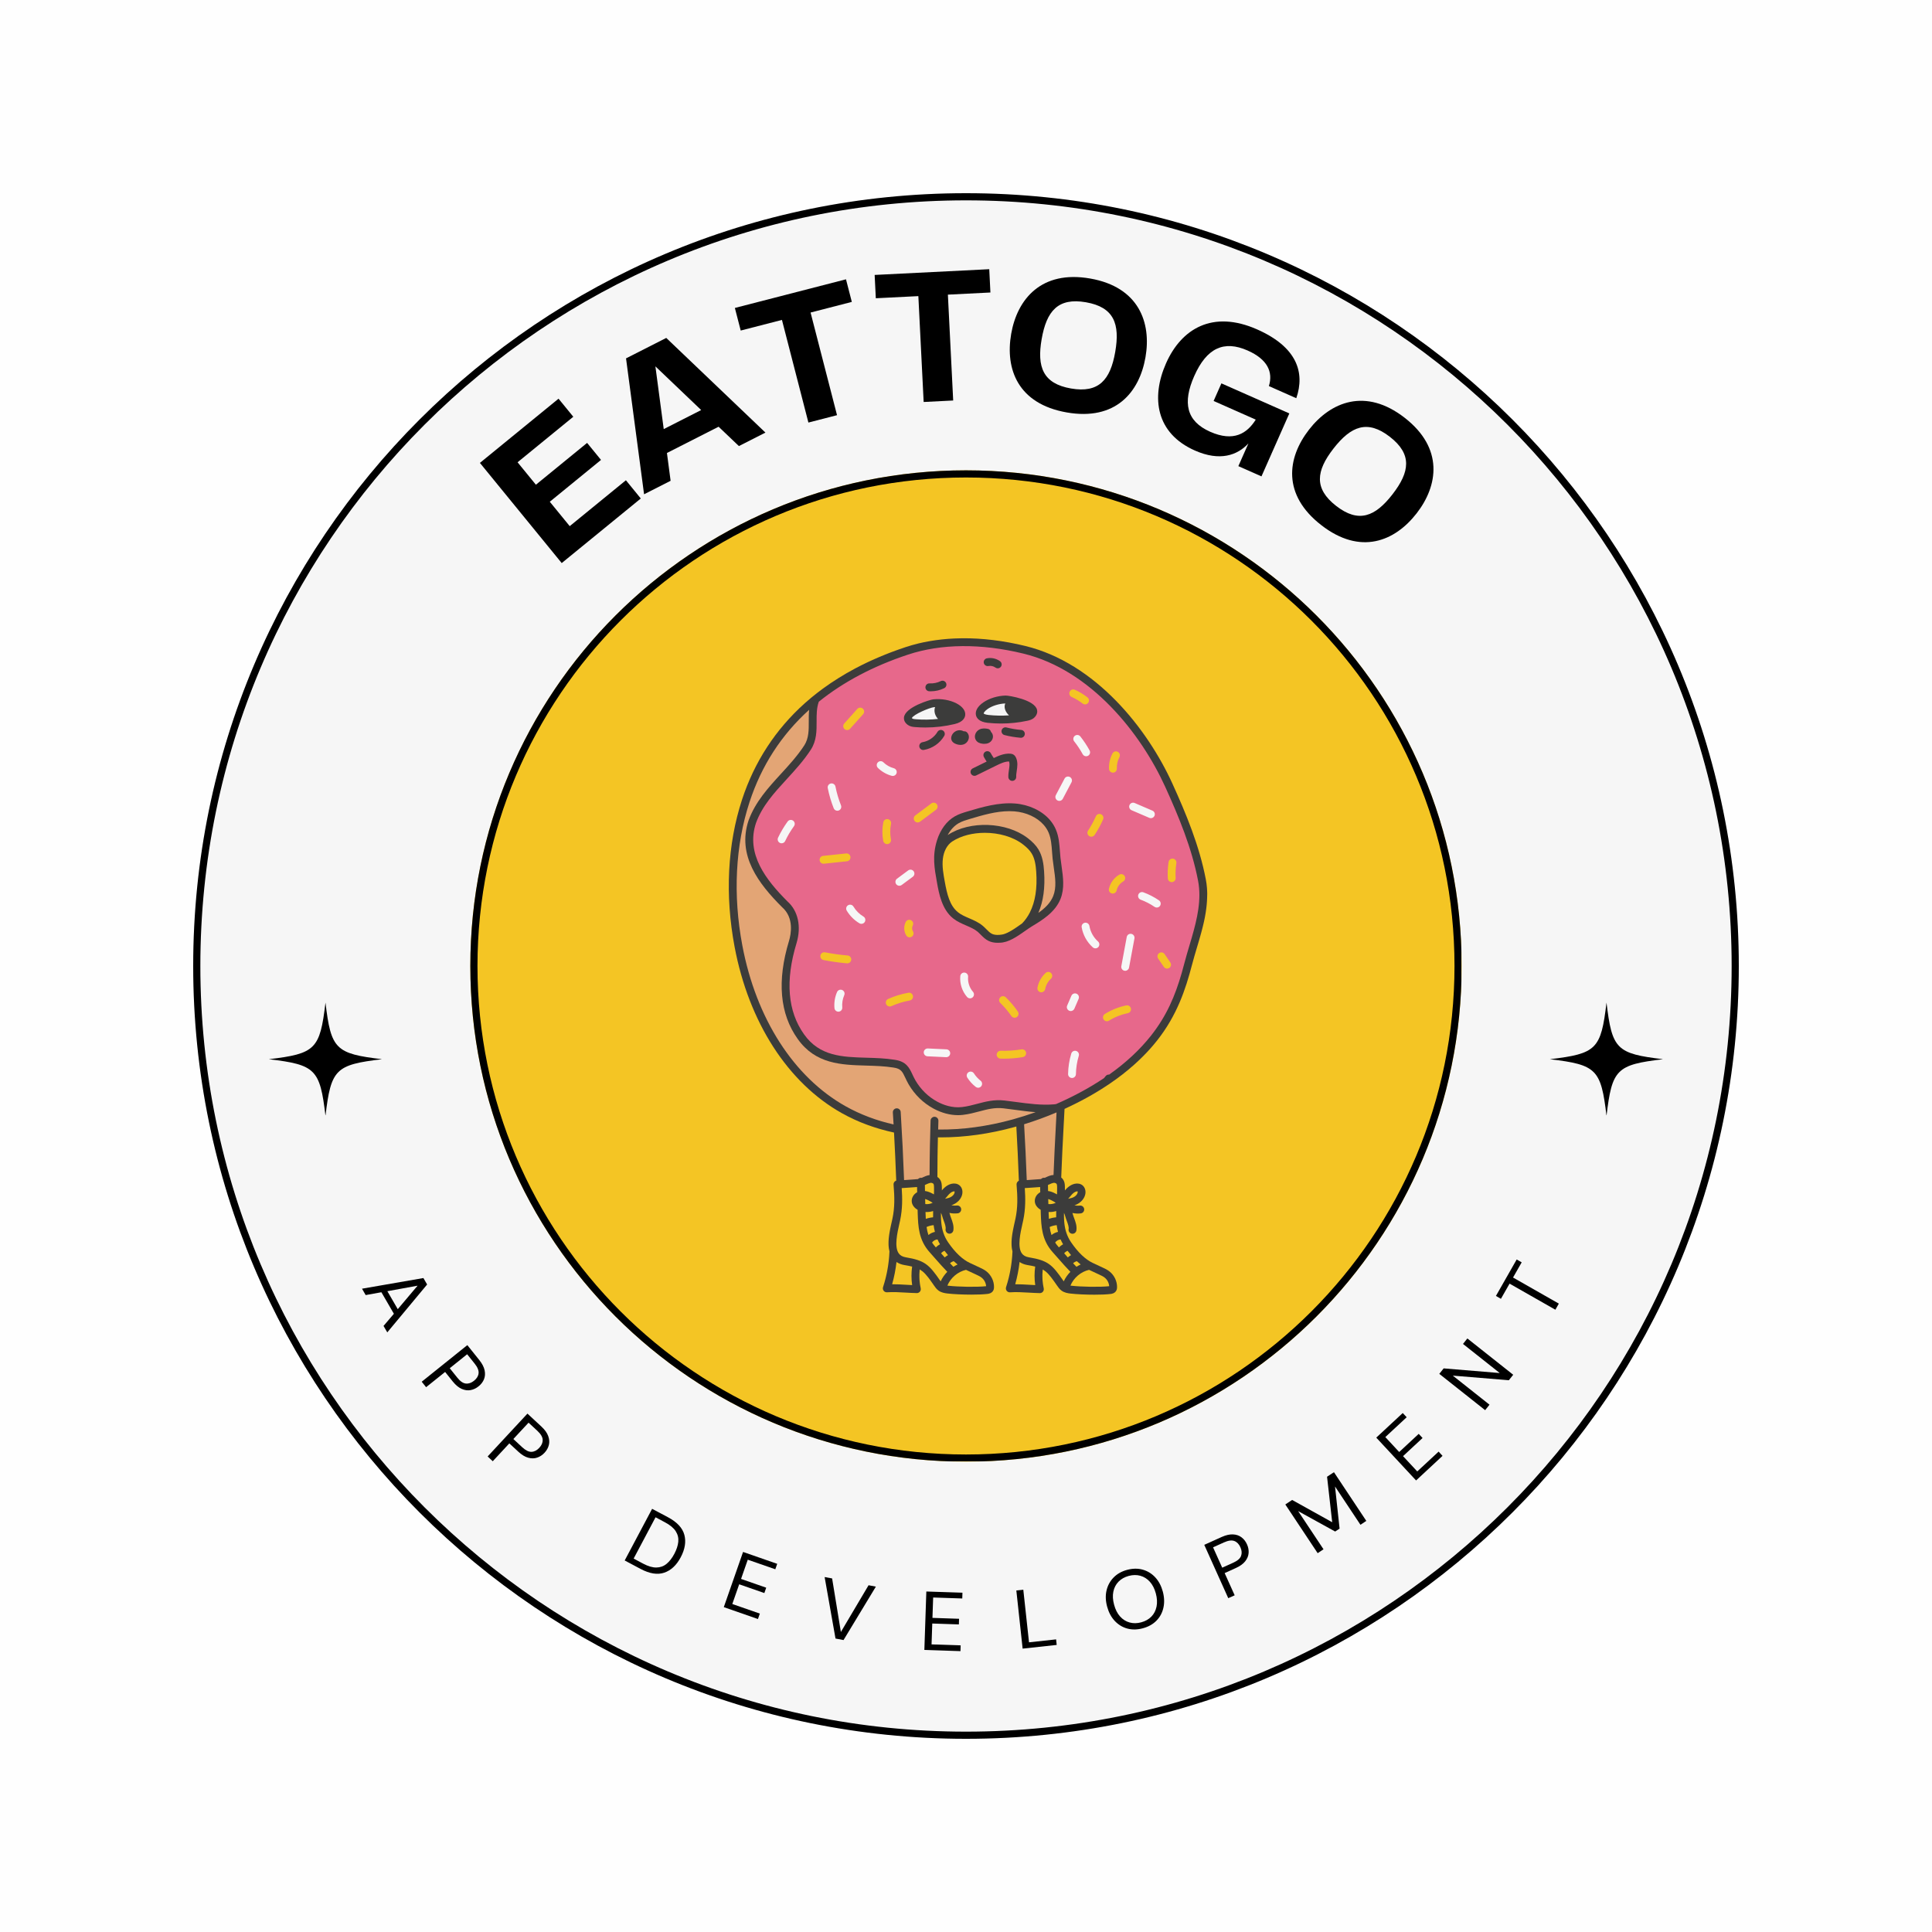 <svg xmlns="http://www.w3.org/2000/svg" xmlns:xlink="http://www.w3.org/1999/xlink" width="1080" zoomAndPan="magnify" viewBox="0 0 810 810" height="1080" preserveAspectRatio="xMidYMid meet" version="1.0"><defs><g/><clipPath id="234ff56896"><path d="M 81 81 L 729 81 L 729 729 L 81 729 Z M 81 81 " clip-rule="nonzero"/></clipPath><clipPath id="791375df26"><path d="M 405 81 C 226.059 81 81 226.059 81 405 C 81 583.941 226.059 729 405 729 C 583.941 729 729 583.941 729 405 C 729 226.059 583.941 81 405 81 Z M 405 81 " clip-rule="nonzero"/></clipPath><clipPath id="d13e4514bd"><path d="M 197.188 197.188 L 612.812 197.188 L 612.812 612.812 L 197.188 612.812 Z M 197.188 197.188 " clip-rule="nonzero"/></clipPath><clipPath id="b1b36e3fcb"><path d="M 405 197.188 C 290.23 197.188 197.188 290.23 197.188 405 C 197.188 519.77 290.23 612.812 405 612.812 C 519.77 612.812 612.812 519.77 612.812 405 C 612.812 290.23 519.77 197.188 405 197.188 Z M 405 197.188 " clip-rule="nonzero"/></clipPath><clipPath id="af22c775a6"><path d="M 197.188 197.188 L 612.688 197.188 L 612.688 612.688 L 197.188 612.688 Z M 197.188 197.188 " clip-rule="nonzero"/></clipPath><clipPath id="63be590211"><path d="M 404.996 197.188 C 290.227 197.188 197.188 290.227 197.188 404.996 C 197.188 519.766 290.227 612.805 404.996 612.805 C 519.766 612.805 612.805 519.766 612.805 404.996 C 612.805 290.227 519.766 197.188 404.996 197.188 Z M 404.996 197.188 " clip-rule="nonzero"/></clipPath><clipPath id="cbe2c12a09"><path d="M 305 267.539 L 506.277 267.539 L 506.277 542.789 L 305 542.789 Z M 305 267.539 " clip-rule="nonzero"/></clipPath><clipPath id="16b736352c"><path d="M 112.711 420.332 L 159.961 420.332 L 159.961 467.582 L 112.711 467.582 Z M 112.711 420.332 " clip-rule="nonzero"/></clipPath><clipPath id="e75d88b739"><path d="M 649.789 420.332 L 697.039 420.332 L 697.039 467.582 L 649.789 467.582 Z M 649.789 420.332 " clip-rule="nonzero"/></clipPath></defs><rect x="-81" width="972" fill="#ffffff" y="-81" height="972" fill-opacity="1"/><rect x="-81" width="972" fill="#fefefe" y="-81" height="972" fill-opacity="1"/><g clip-path="url(#234ff56896)"><g clip-path="url(#791375df26)"><path fill="#f6f6f6" d="M 81 81 L 729 81 L 729 729 L 81 729 Z M 81 81 " fill-opacity="1" fill-rule="nonzero"/><path stroke-linecap="butt" transform="matrix(0.75, 0, 0, 0.75, 81, 81)" fill="none" stroke-linejoin="miter" d="M 432 -0 C 193.411 -0 0 193.411 0 432 C 0 670.589 193.411 864 432 864 C 670.589 864 864 670.589 864 432 C 864 193.411 670.589 -0 432 -0 Z M 432 -0 " stroke="#000000" stroke-width="8" stroke-opacity="1" stroke-miterlimit="4"/></g></g><g clip-path="url(#d13e4514bd)"><g clip-path="url(#b1b36e3fcb)"><path fill="#f4c524" d="M 197.188 197.188 L 612.812 197.188 L 612.812 612.812 L 197.188 612.812 Z M 197.188 197.188 " fill-opacity="1" fill-rule="nonzero"/></g></g><g clip-path="url(#af22c775a6)"><g clip-path="url(#63be590211)"><path stroke-linecap="butt" transform="matrix(0.75, 0, 0, 0.75, 197.188, 197.188)" fill="none" stroke-linejoin="miter" d="M 277.077 -0.001 C 124.051 -0.001 -0.001 124.051 -0.001 277.077 C -0.001 430.103 124.051 554.155 277.077 554.155 C 430.103 554.155 554.155 430.103 554.155 277.077 C 554.155 124.051 430.103 -0.001 277.077 -0.001 Z M 277.077 -0.001 " stroke="#000000" stroke-width="8" stroke-opacity="1" stroke-miterlimit="4"/></g></g><g clip-path="url(#cbe2c12a09)"><path fill="#3c3c3b" d="M 506.133 374.793 C 506.133 374.789 506.133 374.789 506.133 374.781 C 506.125 374.547 506.133 374.312 506.121 374.078 C 506.109 373.688 506.082 373.289 506.059 372.898 C 506.059 372.895 506.059 372.895 506.059 372.891 C 506.051 372.691 506.043 372.496 506.027 372.301 C 505.977 371.707 505.918 371.109 505.84 370.516 C 505.758 369.906 505.66 369.289 505.543 368.672 C 502.844 354.539 497.223 341.047 491.555 328.57 C 481 305.363 459.266 277.996 429.898 270.836 C 425.309 269.719 420.781 268.887 416.344 268.348 C 411.906 267.809 407.562 267.555 403.348 267.598 C 402.289 267.609 401.238 267.637 400.199 267.684 C 399.387 267.719 398.582 267.77 397.781 267.824 C 397.555 267.84 397.328 267.859 397.105 267.879 C 396.465 267.93 395.828 267.988 395.195 268.055 C 395.02 268.074 394.84 268.09 394.664 268.109 C 393.883 268.199 393.105 268.293 392.332 268.402 C 392.156 268.426 391.98 268.457 391.809 268.48 C 391.188 268.566 390.578 268.668 389.961 268.773 C 389.746 268.809 389.531 268.844 389.316 268.883 C 388.555 269.02 387.793 269.164 387.047 269.32 C 386.449 269.449 385.848 269.586 385.254 269.723 C 385.145 269.75 385.039 269.777 384.934 269.805 C 384.336 269.953 383.742 270.109 383.148 270.273 C 382.863 270.352 382.566 270.43 382.281 270.504 C 381.418 270.754 380.562 271.012 379.719 271.293 C 379.707 271.297 379.699 271.297 379.688 271.305 C 379.66 271.312 379.641 271.32 379.613 271.332 C 378.645 271.648 377.688 271.98 376.738 272.316 C 376.367 272.449 376.004 272.582 375.641 272.711 C 375.043 272.926 374.445 273.148 373.855 273.367 C 373.613 273.457 373.375 273.551 373.141 273.641 C 372.93 273.727 372.723 273.801 372.512 273.883 C 372.02 274.078 371.523 274.27 371.035 274.469 C 370.891 274.523 370.754 274.582 370.609 274.645 C 370.266 274.789 369.914 274.93 369.57 275.074 C 369.141 275.25 368.719 275.426 368.297 275.605 C 368.246 275.629 368.203 275.652 368.152 275.668 C 367.676 275.871 367.195 276.082 366.723 276.289 C 366.359 276.449 365.996 276.613 365.633 276.773 C 365.074 277.027 364.52 277.285 363.961 277.543 C 363.664 277.688 363.367 277.824 363.07 277.969 C 362.473 278.262 361.871 278.547 361.277 278.844 C 361.07 278.949 360.859 279.059 360.648 279.164 C 359.98 279.5 359.316 279.84 358.66 280.188 C 358.605 280.215 358.551 280.246 358.496 280.273 C 357.418 280.848 356.363 281.438 355.316 282.035 C 355.23 282.086 355.137 282.137 355.047 282.184 C 354.992 282.219 354.938 282.25 354.879 282.277 C 354.789 282.328 354.707 282.383 354.625 282.434 C 352.535 283.648 350.512 284.91 348.555 286.223 C 348.328 286.379 348.102 286.527 347.879 286.68 C 346.91 287.34 345.953 288.008 345.012 288.695 C 344.996 288.707 344.98 288.719 344.969 288.73 C 344.926 288.762 344.883 288.793 344.836 288.828 C 344.195 289.301 343.555 289.781 342.93 290.266 C 342.906 290.281 342.891 290.297 342.867 290.309 C 342.176 290.844 341.5 291.391 340.824 291.941 C 340.637 292.098 340.445 292.246 340.258 292.395 C 340.18 292.453 340.102 292.516 340.031 292.582 C 339.152 293.312 338.281 294.051 337.438 294.809 C 325.152 305.809 316.293 319.402 311.105 335.246 C 304.988 353.957 303.898 375.281 307.973 396.914 C 313.938 428.609 330.344 454.051 352.977 466.715 C 353.773 467.16 354.582 467.59 355.402 468.008 C 355.648 468.133 355.906 468.254 356.152 468.375 C 356.73 468.664 357.309 468.941 357.891 469.219 C 358.184 469.352 358.473 469.48 358.766 469.609 C 359.328 469.863 359.883 470.109 360.449 470.348 C 360.746 470.473 361.043 470.59 361.344 470.711 C 361.922 470.941 362.5 471.172 363.082 471.391 C 363.367 471.504 363.66 471.605 363.953 471.711 C 364.562 471.93 365.176 472.152 365.801 472.355 C 366.062 472.441 366.332 472.531 366.602 472.621 C 367.266 472.836 367.938 473.043 368.613 473.242 C 368.84 473.309 369.066 473.379 369.297 473.441 C 370.051 473.652 370.809 473.859 371.574 474.055 C 371.727 474.094 371.883 474.137 372.035 474.176 C 372.957 474.41 373.887 474.621 374.824 474.828 C 375.191 481.523 375.5 488.246 375.746 494.973 C 375.504 495.055 375.289 495.191 375.113 495.363 C 375.094 495.383 375.07 495.398 375.055 495.422 C 375.016 495.465 374.98 495.512 374.949 495.555 C 374.922 495.586 374.898 495.625 374.879 495.66 C 374.852 495.703 374.828 495.746 374.805 495.789 C 374.785 495.84 374.762 495.883 374.742 495.934 C 374.723 495.973 374.707 496.016 374.695 496.055 C 374.68 496.117 374.664 496.18 374.652 496.242 C 374.648 496.273 374.637 496.312 374.637 496.348 C 374.625 496.445 374.621 496.551 374.629 496.656 C 375.066 501.844 375.152 506.25 374.168 510.883 C 374.07 511.363 373.949 511.875 373.828 512.418 C 373.773 512.664 373.711 512.926 373.656 513.176 C 373.637 513.281 373.613 513.387 373.586 513.492 C 373.547 513.656 373.516 513.828 373.477 513.996 C 373.449 514.129 373.422 514.262 373.395 514.387 C 373.359 514.539 373.332 514.688 373.301 514.84 C 373.273 514.984 373.238 515.133 373.211 515.281 C 373.184 515.418 373.156 515.555 373.129 515.699 C 373.07 516 373.012 516.305 372.965 516.613 C 372.949 516.723 372.926 516.832 372.91 516.941 C 372.883 517.117 372.855 517.301 372.828 517.477 C 372.809 517.586 372.793 517.703 372.777 517.812 C 372.75 517.992 372.727 518.18 372.707 518.363 C 372.695 518.469 372.68 518.57 372.668 518.68 C 372.645 518.875 372.625 519.066 372.605 519.258 C 372.602 519.336 372.598 519.414 372.59 519.492 C 372.535 520.164 372.508 520.828 372.52 521.488 C 372.52 521.578 372.52 521.664 372.523 521.758 C 372.531 521.945 372.539 522.133 372.551 522.32 C 372.559 522.414 372.562 522.508 372.574 522.602 C 372.59 522.789 372.605 522.973 372.629 523.156 C 372.641 523.238 372.652 523.316 372.66 523.398 C 372.723 523.832 372.801 524.258 372.91 524.668 C 372.91 524.668 372.91 524.668 372.91 524.676 C 372.898 524.922 372.883 525.164 372.863 525.414 C 372.844 525.844 372.82 526.277 372.789 526.707 C 372.766 527.004 372.734 527.301 372.707 527.598 C 372.672 527.977 372.633 528.359 372.59 528.738 C 372.559 529.039 372.512 529.348 372.477 529.652 C 372.426 530.023 372.375 530.398 372.32 530.773 C 372.277 531.078 372.227 531.375 372.172 531.676 C 372.105 532.055 372.039 532.438 371.969 532.816 C 371.914 533.105 371.859 533.395 371.797 533.684 C 371.715 534.082 371.629 534.477 371.535 534.875 C 371.473 535.145 371.414 535.414 371.348 535.684 C 371.238 536.125 371.121 536.562 371 537 C 370.941 537.223 370.887 537.445 370.82 537.672 C 370.633 538.332 370.434 538.992 370.219 539.645 C 370.051 540.168 370.152 540.742 370.488 541.172 C 370.824 541.602 371.359 541.836 371.902 541.797 C 374.48 541.617 377.016 541.766 379.707 541.926 C 381.23 542.012 382.801 542.105 384.375 542.133 C 384.387 542.133 384.391 542.133 384.402 542.133 C 384.898 542.133 385.363 541.914 385.676 541.527 C 385.996 541.137 386.117 540.625 386.012 540.129 C 385.902 539.637 385.816 539.133 385.738 538.641 C 385.723 538.523 385.699 538.414 385.684 538.297 C 385.621 537.863 385.574 537.422 385.535 536.98 C 385.52 536.785 385.5 536.582 385.492 536.383 C 385.473 536.113 385.465 535.836 385.457 535.566 C 385.445 535.164 385.441 534.77 385.453 534.367 C 385.453 534.254 385.457 534.137 385.465 534.02 C 385.48 533.414 385.523 532.809 385.586 532.211 C 385.957 532.426 386.316 532.668 386.66 532.938 C 386.672 532.941 386.68 532.953 386.691 532.957 C 386.793 533.043 386.895 533.125 386.992 533.211 C 387.008 533.227 387.023 533.246 387.047 533.258 C 387.141 533.34 387.234 533.422 387.32 533.504 C 387.344 533.52 387.367 533.543 387.383 533.562 C 387.469 533.652 387.562 533.742 387.652 533.828 C 387.672 533.852 387.691 533.867 387.711 533.891 C 387.805 533.988 387.906 534.086 388 534.191 C 388.008 534.207 388.027 534.219 388.035 534.234 C 388.367 534.598 388.707 535 389.055 535.445 C 389.07 535.469 389.086 535.492 389.105 535.508 C 389.203 535.633 389.301 535.762 389.402 535.891 C 389.434 535.93 389.461 535.977 389.492 536.012 C 389.582 536.129 389.672 536.25 389.758 536.371 C 389.797 536.422 389.836 536.477 389.875 536.523 C 389.957 536.641 390.043 536.758 390.125 536.879 C 390.172 536.938 390.215 537 390.258 537.059 C 390.348 537.18 390.434 537.301 390.523 537.43 C 390.566 537.488 390.609 537.551 390.652 537.613 C 390.754 537.754 390.848 537.895 390.953 538.039 C 390.988 538.094 391.027 538.145 391.066 538.199 C 391.203 538.398 391.348 538.602 391.488 538.816 L 391.555 538.91 C 392.066 539.652 392.648 540.5 393.551 541.133 C 394.73 541.957 396.098 542.172 397.285 542.309 C 399.793 542.598 403.672 542.777 407.293 542.777 C 409.84 542.777 412.258 542.691 414.004 542.48 C 414.426 542.43 415.723 542.277 416.391 541.125 C 416.695 540.598 416.742 540.062 416.746 539.664 C 416.789 537.074 415.52 534.496 413.438 532.926 C 412.547 532.254 411.555 531.797 410.688 531.391 L 406.66 529.512 C 403.527 528.055 400.449 525.137 397.5 520.844 C 397.301 520.559 397.125 520.273 396.949 519.98 C 396.895 519.891 396.852 519.805 396.797 519.715 C 396.676 519.508 396.559 519.297 396.457 519.09 C 396.406 518.996 396.363 518.902 396.312 518.809 C 396.191 518.559 396.082 518.312 395.973 518.066 C 395.949 518.016 395.926 517.973 395.91 517.922 C 395.789 517.629 395.68 517.34 395.582 517.043 C 395.547 516.949 395.52 516.848 395.488 516.754 C 395.422 516.551 395.355 516.344 395.297 516.133 C 395.262 516.023 395.234 515.914 395.203 515.805 C 395.148 515.59 395.094 515.375 395.043 515.152 C 395.02 515.066 395 514.973 394.98 514.883 C 394.922 514.594 394.867 514.305 394.824 514.008 C 394.805 513.895 394.789 513.773 394.773 513.656 C 394.746 513.469 394.719 513.277 394.695 513.09 C 394.68 512.953 394.664 512.812 394.652 512.676 C 394.637 512.5 394.617 512.324 394.602 512.145 C 394.59 512.004 394.582 511.875 394.57 511.734 C 394.555 511.453 394.535 511.18 394.527 510.898 C 394.52 510.734 394.516 510.562 394.516 510.398 C 394.508 510.254 394.508 510.117 394.504 509.973 C 394.504 509.793 394.496 509.605 394.496 509.426 C 394.496 509.309 394.496 509.188 394.496 509.07 C 394.496 508.875 394.504 508.672 394.504 508.473 C 394.602 508.676 394.691 508.883 394.773 509.094 C 394.777 509.109 394.785 509.121 394.789 509.137 C 394.871 509.359 394.949 509.578 395.004 509.805 C 395.184 510.492 395.438 511.176 395.68 511.836 C 396.16 513.121 396.609 514.34 396.449 515.32 C 396.309 516.215 396.918 517.062 397.812 517.207 C 397.902 517.223 397.988 517.23 398.078 517.23 C 398.871 517.23 399.566 516.652 399.699 515.84 C 399.996 514.004 399.344 512.242 398.766 510.684 C 398.539 510.074 398.324 509.496 398.184 508.961 C 398.145 508.812 398.102 508.664 398.055 508.516 C 399.195 508.77 400.375 508.828 401.543 508.688 C 402.445 508.578 403.086 507.75 402.973 506.848 C 402.863 505.945 402.035 505.301 401.137 505.418 C 400.898 505.445 400.656 505.457 400.414 505.461 C 400.309 505.461 400.207 505.461 400.098 505.457 C 399.992 505.449 399.887 505.445 399.781 505.434 C 399.48 505.41 399.176 505.367 398.875 505.309 C 399.715 505.027 400.48 504.625 401.137 504.125 C 401.141 504.117 401.152 504.113 401.156 504.105 C 401.367 503.949 401.562 503.777 401.746 503.602 C 401.773 503.574 401.801 503.547 401.828 503.52 C 401.988 503.359 402.141 503.195 402.285 503.016 C 402.332 502.957 402.379 502.891 402.422 502.824 C 402.531 502.676 402.641 502.531 402.734 502.379 C 402.801 502.27 402.855 502.148 402.918 502.031 C 402.977 501.918 403.043 501.805 403.094 501.691 C 403.199 501.449 403.285 501.207 403.352 500.953 C 403.77 499.391 403.34 497.816 402.25 496.938 C 401.406 496.254 400.211 496.023 398.973 496.297 C 398.727 496.352 398.488 496.422 398.258 496.512 C 398.184 496.539 398.109 496.578 398.035 496.605 C 397.887 496.664 397.738 496.73 397.594 496.805 C 397.512 496.848 397.43 496.891 397.352 496.941 C 397.227 497.012 397.105 497.086 396.984 497.16 C 396.902 497.215 396.824 497.266 396.746 497.32 C 396.637 497.398 396.527 497.48 396.422 497.562 C 396.344 497.625 396.273 497.684 396.203 497.746 C 396.105 497.828 396.012 497.914 395.918 497.996 C 395.852 498.059 395.777 498.125 395.715 498.184 C 395.625 498.273 395.539 498.359 395.453 498.445 C 395.395 498.508 395.328 498.57 395.273 498.637 C 395.191 498.723 395.121 498.809 395.043 498.895 C 394.988 498.957 394.934 499.023 394.883 499.082 C 394.887 498.625 394.887 498.168 394.879 497.711 C 394.852 496.562 394.805 494.637 393.008 493.441 C 393.008 493.441 393.008 493.434 393.008 493.434 C 393.008 490.566 393.031 487.715 393.066 484.941 C 393.066 484.926 393.066 484.902 393.066 484.887 C 393.078 484.281 393.086 483.688 393.098 483.086 C 393.102 482.895 393.102 482.707 393.105 482.516 C 393.117 481.992 393.125 481.477 393.133 480.957 C 393.141 480.695 393.145 480.43 393.152 480.164 C 393.16 479.707 393.168 479.246 393.18 478.793 C 393.195 478.133 393.207 477.48 393.223 476.836 C 393.641 476.84 394.051 476.852 394.465 476.852 C 404.457 476.852 414.922 475.395 425.555 472.453 C 425.738 472.406 425.918 472.344 426.102 472.293 C 426.316 476.039 426.508 479.785 426.688 483.543 C 426.688 483.602 426.695 483.648 426.695 483.703 C 426.871 487.48 427.031 491.262 427.168 495.035 C 427.094 495.07 427.035 495.109 426.969 495.148 C 426.957 495.156 426.941 495.164 426.93 495.176 C 426.871 495.215 426.816 495.258 426.762 495.305 C 426.75 495.316 426.734 495.328 426.723 495.344 C 426.629 495.434 426.551 495.527 426.48 495.633 C 426.465 495.652 426.445 495.676 426.438 495.695 C 426.414 495.734 426.398 495.781 426.375 495.816 C 426.352 495.867 426.332 495.918 426.309 495.969 C 426.293 496.004 426.281 496.043 426.27 496.082 C 426.254 496.145 426.238 496.211 426.227 496.27 C 426.223 496.301 426.215 496.336 426.211 496.367 C 426.199 496.469 426.199 496.566 426.203 496.672 C 426.641 501.863 426.727 506.266 425.742 510.898 C 425.645 511.379 425.523 511.891 425.402 512.43 C 425.348 512.676 425.285 512.934 425.23 513.188 C 425.211 513.293 425.188 513.398 425.164 513.496 C 425.129 513.668 425.09 513.84 425.055 514.008 C 425.027 514.141 425 514.273 424.973 514.406 C 424.941 514.555 424.914 514.703 424.879 514.852 C 424.852 514.992 424.82 515.141 424.793 515.285 C 424.766 515.422 424.738 515.566 424.711 515.703 C 424.652 516 424.598 516.305 424.543 516.613 C 424.523 516.727 424.504 516.836 424.484 516.953 C 424.457 517.129 424.43 517.305 424.402 517.48 C 424.383 517.598 424.367 517.711 424.352 517.828 C 424.324 518.012 424.301 518.195 424.281 518.379 C 424.27 518.484 424.254 518.59 424.242 518.691 C 424.219 518.887 424.199 519.078 424.18 519.27 C 424.176 519.348 424.172 519.426 424.164 519.508 C 424.109 520.18 424.082 520.844 424.094 521.5 C 424.094 521.586 424.094 521.68 424.098 521.77 C 424.105 521.957 424.117 522.145 424.125 522.332 C 424.133 522.426 424.137 522.52 424.148 522.617 C 424.164 522.805 424.18 522.984 424.203 523.172 C 424.215 523.254 424.227 523.332 424.234 523.414 C 424.297 523.852 424.375 524.273 424.484 524.688 C 424.473 524.934 424.457 525.176 424.441 525.422 C 424.418 525.852 424.395 526.289 424.363 526.719 C 424.34 527.016 424.309 527.312 424.281 527.609 C 424.246 527.988 424.207 528.367 424.164 528.75 C 424.133 529.055 424.086 529.359 424.051 529.66 C 424 530.035 423.949 530.41 423.895 530.777 C 423.852 531.082 423.801 531.379 423.746 531.684 C 423.68 532.062 423.613 532.441 423.543 532.82 C 423.488 533.113 423.434 533.406 423.371 533.691 C 423.289 534.086 423.203 534.484 423.109 534.879 C 423.047 535.148 422.988 535.418 422.922 535.688 C 422.812 536.129 422.695 536.57 422.574 537.008 C 422.516 537.234 422.461 537.457 422.395 537.68 C 422.207 538.34 422.008 539 421.793 539.656 C 421.625 540.18 421.73 540.754 422.062 541.18 C 422.398 541.617 422.926 541.848 423.477 541.809 C 426.055 541.629 428.59 541.777 431.281 541.934 C 432.805 542.023 434.375 542.117 435.949 542.145 C 435.961 542.145 435.965 542.145 435.977 542.145 C 436.473 542.145 436.938 541.926 437.254 541.539 C 437.57 541.148 437.691 540.637 437.586 540.141 C 437.477 539.645 437.391 539.145 437.312 538.648 C 437.297 538.539 437.273 538.426 437.262 538.312 C 437.203 537.879 437.152 537.438 437.113 537 C 437.098 536.801 437.082 536.598 437.07 536.398 C 437.055 536.129 437.043 535.859 437.039 535.582 C 437.027 535.184 437.02 534.781 437.031 534.383 C 437.031 534.27 437.039 534.152 437.043 534.039 C 437.066 533.434 437.105 532.828 437.164 532.227 C 437.539 532.441 437.895 532.684 438.242 532.953 C 438.254 532.957 438.258 532.969 438.27 532.977 C 438.367 533.059 438.473 533.141 438.57 533.223 C 438.59 533.238 438.609 533.254 438.629 533.273 C 438.719 533.348 438.809 533.434 438.902 533.52 C 438.926 533.543 438.945 533.559 438.969 533.582 C 439.055 533.664 439.148 533.75 439.238 533.844 C 439.258 533.867 439.277 533.883 439.297 533.906 C 439.391 534.004 439.492 534.102 439.582 534.207 C 439.594 534.223 439.609 534.234 439.621 534.254 C 439.953 534.617 440.293 535.016 440.641 535.465 C 440.656 535.484 440.672 535.508 440.688 535.527 C 440.789 535.648 440.883 535.781 440.98 535.91 C 441.012 535.945 441.039 535.992 441.074 536.035 C 441.16 536.152 441.25 536.266 441.34 536.387 C 441.375 536.438 441.414 536.492 441.453 536.547 C 441.535 536.664 441.625 536.785 441.711 536.906 C 441.75 536.961 441.793 537.02 441.84 537.074 C 441.926 537.195 442.016 537.324 442.109 537.457 C 442.152 537.516 442.191 537.578 442.234 537.637 C 442.332 537.773 442.434 537.918 442.531 538.062 C 442.57 538.117 442.602 538.164 442.641 538.219 C 442.777 538.418 442.922 538.629 443.07 538.836 L 443.137 538.93 C 443.648 539.68 444.23 540.52 445.133 541.16 C 446.309 541.984 447.68 542.199 448.867 542.336 C 451.375 542.625 455.25 542.805 458.875 542.805 C 461.422 542.805 463.84 542.719 465.582 542.508 C 466.008 542.457 467.305 542.305 467.969 541.16 C 468.277 540.633 468.32 540.098 468.332 539.691 C 468.375 537.102 467.105 534.523 465.023 532.953 C 464.133 532.281 463.141 531.82 462.273 531.418 L 458.246 529.539 C 455.113 528.082 452.035 525.164 449.086 520.871 C 448.887 520.586 448.711 520.301 448.535 520.008 C 448.48 519.918 448.438 519.832 448.383 519.742 C 448.262 519.535 448.145 519.324 448.043 519.117 C 447.992 519.023 447.949 518.93 447.898 518.836 C 447.777 518.59 447.668 518.34 447.559 518.094 C 447.535 518.043 447.512 518 447.492 517.949 C 447.371 517.656 447.262 517.367 447.16 517.07 C 447.129 516.977 447.102 516.875 447.066 516.781 C 447 516.578 446.938 516.371 446.875 516.16 C 446.844 516.051 446.816 515.941 446.781 515.832 C 446.727 515.617 446.672 515.402 446.621 515.188 C 446.602 515.098 446.578 515.004 446.562 514.918 C 446.5 514.625 446.445 514.34 446.402 514.047 C 446.379 513.93 446.371 513.809 446.348 513.688 C 446.32 513.504 446.293 513.316 446.27 513.121 C 446.254 512.984 446.238 512.848 446.227 512.711 C 446.211 512.535 446.195 512.359 446.176 512.18 C 446.164 512.043 446.156 511.906 446.145 511.77 C 446.129 511.492 446.109 511.211 446.102 510.934 C 446.094 510.762 446.09 510.598 446.09 510.426 C 446.082 510.289 446.082 510.145 446.078 510.008 C 446.078 509.824 446.074 509.637 446.074 509.453 C 446.074 509.336 446.074 509.215 446.074 509.098 C 446.074 508.902 446.078 508.699 446.078 508.5 C 446.176 508.703 446.266 508.91 446.348 509.121 C 446.352 509.137 446.359 509.148 446.363 509.164 C 446.445 509.387 446.523 509.609 446.578 509.836 C 446.762 510.523 447.012 511.207 447.254 511.867 C 447.734 513.156 448.184 514.371 448.023 515.352 C 447.883 516.25 448.492 517.098 449.387 517.238 C 449.477 517.258 449.562 517.262 449.652 517.262 C 450.445 517.262 451.141 516.684 451.273 515.875 C 451.57 514.035 450.918 512.273 450.34 510.719 C 450.113 510.105 449.898 509.527 449.758 508.996 C 449.719 508.848 449.676 508.699 449.629 508.547 C 450.77 508.797 451.949 508.863 453.117 508.719 C 454.02 508.609 454.66 507.785 454.547 506.883 C 454.438 505.977 453.613 505.336 452.711 505.449 C 452.469 505.477 452.23 505.488 451.988 505.492 C 451.887 505.492 451.781 505.492 451.676 505.488 C 451.57 505.484 451.469 505.477 451.363 505.465 C 451.059 505.445 450.758 505.402 450.461 505.34 C 451.301 505.059 452.066 504.656 452.723 504.156 C 452.727 504.152 452.738 504.145 452.742 504.133 C 452.953 503.977 453.148 503.805 453.332 503.629 C 453.359 503.602 453.387 503.574 453.414 503.539 C 453.574 503.379 453.727 503.215 453.871 503.039 C 453.918 502.98 453.965 502.914 454.008 502.848 C 454.117 502.699 454.227 502.555 454.32 502.395 C 454.391 502.281 454.449 502.164 454.508 502.043 C 454.566 501.926 454.633 501.816 454.684 501.703 C 454.789 501.461 454.875 501.219 454.941 500.965 C 455.359 499.402 454.926 497.828 453.844 496.945 C 452.996 496.266 451.801 496.031 450.559 496.309 C 450.312 496.363 450.074 496.434 449.844 496.523 C 449.77 496.551 449.695 496.582 449.621 496.617 C 449.473 496.676 449.324 496.742 449.18 496.812 C 449.098 496.859 449.016 496.902 448.938 496.945 C 448.812 497.02 448.691 497.09 448.57 497.168 C 448.488 497.223 448.41 497.27 448.332 497.328 C 448.223 497.402 448.113 497.484 448.008 497.57 C 447.93 497.629 447.859 497.684 447.789 497.746 C 447.688 497.828 447.598 497.914 447.504 497.996 C 447.438 498.059 447.363 498.125 447.297 498.184 C 447.211 498.273 447.121 498.359 447.039 498.449 C 446.98 498.516 446.918 498.574 446.859 498.637 C 446.781 498.723 446.703 498.809 446.633 498.895 C 446.578 498.957 446.523 499.023 446.469 499.082 C 446.473 498.625 446.473 498.168 446.465 497.711 C 446.465 497.645 446.457 497.574 446.457 497.496 C 446.457 497.469 446.457 497.449 446.457 497.418 C 446.457 497.371 446.453 497.316 446.453 497.266 C 446.453 497.234 446.445 497.199 446.445 497.168 C 446.445 497.117 446.441 497.074 446.441 497.023 C 446.441 496.984 446.434 496.945 446.43 496.906 C 446.426 496.863 446.426 496.812 446.418 496.77 C 446.414 496.727 446.406 496.688 446.406 496.645 C 446.402 496.602 446.398 496.551 446.391 496.508 C 446.387 496.461 446.379 496.418 446.375 496.375 C 446.371 496.324 446.359 496.281 446.352 496.23 C 446.348 496.188 446.336 496.145 446.324 496.094 C 446.316 496.043 446.305 496 446.297 495.949 C 446.285 495.906 446.277 495.855 446.266 495.812 C 446.254 495.762 446.238 495.719 446.227 495.668 C 446.215 495.621 446.199 495.574 446.184 495.527 C 446.168 495.477 446.148 495.434 446.133 495.383 C 446.117 495.332 446.102 495.289 446.078 495.242 C 446.062 495.195 446.039 495.148 446.016 495.102 C 445.996 495.059 445.973 495.008 445.953 494.965 C 445.93 494.922 445.902 494.871 445.879 494.828 C 445.852 494.785 445.832 494.734 445.805 494.691 C 445.777 494.645 445.75 494.602 445.715 494.559 C 445.688 494.516 445.656 494.469 445.629 494.422 C 445.594 494.375 445.562 494.332 445.523 494.289 C 445.488 494.242 445.457 494.199 445.422 494.16 C 445.387 494.113 445.336 494.066 445.293 494.023 C 445.258 493.984 445.219 493.945 445.188 493.914 C 445.105 493.836 445.016 493.754 444.922 493.684 C 445.172 486.621 445.57 478.91 445.934 472.059 C 445.969 471.465 445.996 470.879 446.027 470.301 C 446.035 470.246 446.035 470.191 446.039 470.137 C 446.074 469.543 446.102 468.953 446.133 468.375 C 446.133 468.371 446.133 468.359 446.133 468.355 C 446.195 467.172 446.254 466.027 446.309 464.926 C 446.309 464.918 446.309 464.918 446.309 464.914 C 446.512 464.82 446.715 464.727 446.914 464.633 C 447.059 464.566 447.195 464.5 447.332 464.434 C 447.551 464.332 447.777 464.227 447.996 464.121 C 448.719 463.781 449.438 463.434 450.148 463.082 C 450.484 462.914 450.816 462.75 451.152 462.582 C 451.16 462.582 451.164 462.574 451.172 462.574 C 452.191 462.059 453.215 461.535 454.215 461 C 455.102 460.527 455.969 460.047 456.832 459.562 C 457.113 459.406 457.391 459.246 457.664 459.086 C 458.23 458.762 458.793 458.438 459.34 458.105 C 459.715 457.887 460.078 457.66 460.445 457.434 C 460.875 457.176 461.301 456.91 461.719 456.648 C 462.164 456.367 462.602 456.086 463.035 455.805 C 463.344 455.605 463.648 455.41 463.953 455.203 C 464.246 455.012 464.551 454.82 464.84 454.629 C 464.84 454.629 464.848 454.621 464.848 454.621 C 465.77 454 466.672 453.371 467.562 452.727 C 467.605 452.695 467.648 452.668 467.695 452.633 C 468.574 451.996 469.438 451.352 470.289 450.695 C 470.324 450.668 470.355 450.648 470.395 450.621 C 471.258 449.953 472.098 449.277 472.922 448.594 C 472.934 448.582 472.945 448.574 472.961 448.562 C 473.797 447.867 474.617 447.164 475.422 446.449 C 475.477 446.398 475.523 446.355 475.578 446.305 C 475.586 446.301 475.586 446.301 475.59 446.293 C 476.719 445.285 477.809 444.262 478.855 443.219 C 478.875 443.199 478.883 443.191 478.902 443.172 C 479 443.078 479.094 442.98 479.188 442.887 C 479.605 442.465 480.023 442.039 480.43 441.617 C 480.434 441.609 480.441 441.605 480.445 441.598 C 480.539 441.504 480.629 441.414 480.723 441.312 C 481.199 440.809 481.668 440.301 482.125 439.789 C 482.223 439.68 482.316 439.574 482.41 439.465 C 482.777 439.047 483.141 438.629 483.5 438.207 C 483.559 438.137 483.625 438.059 483.684 437.988 C 483.746 437.918 483.805 437.852 483.859 437.781 C 484.297 437.258 484.73 436.734 485.141 436.207 C 493.473 425.648 497.074 414.773 499.73 404.59 C 500.348 402.219 501.078 399.766 501.781 397.391 C 501.945 396.836 502.113 396.273 502.281 395.715 C 502.281 395.707 502.289 395.703 502.289 395.695 C 502.32 395.594 502.348 395.488 502.383 395.383 C 502.391 395.34 502.41 395.289 502.422 395.246 C 502.543 394.84 502.66 394.43 502.777 394.023 C 502.777 394.02 502.781 394.012 502.781 394 C 502.832 393.824 502.883 393.648 502.93 393.48 C 502.941 393.445 502.949 393.414 502.957 393.379 C 503.059 393.027 503.164 392.668 503.262 392.316 C 503.262 392.312 503.266 392.301 503.266 392.297 C 503.32 392.09 503.375 391.887 503.438 391.684 C 503.441 391.664 503.449 391.637 503.461 391.613 C 503.555 391.277 503.645 390.941 503.734 390.605 C 503.734 390.602 503.738 390.59 503.738 390.582 C 503.801 390.359 503.855 390.133 503.914 389.906 C 503.922 389.891 503.926 389.875 503.926 389.855 C 504.008 389.531 504.098 389.207 504.18 388.883 C 504.18 388.879 504.184 388.871 504.184 388.867 C 504.246 388.629 504.301 388.395 504.359 388.152 C 504.359 388.141 504.367 388.129 504.367 388.117 C 504.445 387.797 504.52 387.48 504.598 387.156 C 504.598 387.148 504.598 387.145 504.602 387.137 C 504.656 386.891 504.715 386.648 504.77 386.402 C 504.77 386.395 504.773 386.383 504.773 386.379 C 504.844 386.059 504.91 385.742 504.977 385.422 C 504.977 385.414 504.977 385.41 504.984 385.406 C 505.031 385.152 505.082 384.902 505.133 384.652 C 505.133 384.645 505.133 384.641 505.137 384.633 C 505.195 384.316 505.258 383.996 505.312 383.676 C 505.312 383.672 505.312 383.664 505.312 383.66 C 505.355 383.406 505.402 383.152 505.445 382.895 C 505.445 382.891 505.445 382.891 505.445 382.883 C 505.5 382.566 505.551 382.246 505.594 381.922 C 505.594 381.914 505.594 381.91 505.594 381.91 C 505.633 381.652 505.672 381.398 505.703 381.141 C 505.703 381.141 505.703 381.133 505.703 381.133 C 505.746 380.809 505.785 380.488 505.82 380.164 C 505.82 380.16 505.82 380.16 505.82 380.152 C 505.848 379.895 505.879 379.641 505.902 379.383 C 505.902 379.383 505.902 379.379 505.902 379.379 C 505.934 379.047 505.957 378.723 505.984 378.391 C 505.984 378.387 505.984 378.387 505.984 378.383 C 506 378.129 506.023 377.875 506.039 377.617 C 506.039 377.617 506.039 377.617 506.039 377.609 C 506.059 377.273 506.07 376.934 506.082 376.598 C 506.082 376.598 506.082 376.594 506.082 376.594 C 506.094 376.344 506.105 376.098 506.105 375.852 C 506.145 375.496 506.137 375.145 506.133 374.793 Z M 396.637 502.133 C 396.875 501.855 397.059 501.648 397.148 501.531 C 398.082 500.336 398.891 499.699 399.707 499.516 C 399.844 499.484 399.953 499.477 400.031 499.477 C 400.125 499.477 400.18 499.488 400.18 499.484 C 400.223 499.543 400.266 499.797 400.184 500.102 C 399.93 501.035 398.953 501.883 397.676 502.254 C 397.133 502.41 396.641 502.527 396.219 502.605 C 396.391 502.41 396.539 502.242 396.637 502.133 Z M 448.246 502.125 C 448.48 501.855 448.668 501.641 448.758 501.531 C 449.691 500.336 450.5 499.699 451.309 499.516 C 451.445 499.484 451.555 499.477 451.633 499.477 C 451.727 499.477 451.781 499.488 451.781 499.484 C 451.824 499.543 451.867 499.797 451.785 500.102 C 451.531 501.035 450.547 501.883 449.277 502.254 C 448.734 502.41 448.246 502.527 447.82 502.605 C 447.996 502.41 448.145 502.242 448.246 502.125 Z M 415.891 391.52 C 415.047 391.113 414.305 390.363 413.523 389.57 C 413.059 389.098 412.574 388.609 412.035 388.156 C 410.301 386.699 408.289 385.828 406.344 384.992 C 404.617 384.25 402.984 383.543 401.652 382.48 C 398.164 379.703 397.031 374.805 396.094 369.609 C 395.527 366.473 394.938 363.23 395.289 360.121 C 395.66 356.867 397.098 354.199 399.234 352.793 C 402.949 350.355 407.895 349.16 412.902 349.16 C 418.742 349.16 424.664 350.785 428.816 353.965 C 430.578 355.316 431.758 356.535 432.539 357.824 C 433.914 360.082 434.273 362.961 434.441 365.477 C 434.922 372.453 434.047 378.039 431.781 382.547 C 431.582 382.945 431.367 383.324 431.145 383.699 C 431.082 383.805 431.016 383.902 430.949 384.008 C 430.773 384.289 430.598 384.562 430.41 384.832 C 430.344 384.926 430.285 385.02 430.215 385.113 C 429.984 385.434 429.746 385.742 429.504 386.043 C 429.48 386.07 429.461 386.098 429.438 386.125 C 429.148 386.477 428.844 386.812 428.531 387.137 C 428.293 387.305 428.059 387.469 427.816 387.641 C 427.57 387.816 427.316 387.992 427.059 388.168 C 427.004 388.207 426.941 388.25 426.887 388.289 C 426.617 388.477 426.348 388.664 426.078 388.844 C 426.047 388.867 426.008 388.895 425.973 388.918 C 425.711 389.094 425.445 389.27 425.176 389.445 C 425.156 389.461 425.133 389.473 425.109 389.488 C 424.836 389.664 424.555 389.84 424.281 390.008 C 424.234 390.035 424.191 390.055 424.148 390.082 C 423.863 390.254 423.582 390.418 423.301 390.574 C 423.297 390.574 423.297 390.578 423.289 390.578 C 423.012 390.734 422.734 390.871 422.461 391.004 C 422.426 391.02 422.387 391.035 422.355 391.051 C 422.082 391.18 421.812 391.301 421.543 391.402 C 421.508 391.414 421.469 391.43 421.438 391.441 C 421.164 391.547 420.895 391.641 420.629 391.711 C 420.355 391.773 420.074 391.82 419.797 391.859 C 419.512 391.898 419.23 391.934 418.945 391.953 C 417.676 392.035 416.676 391.895 415.891 391.52 Z M 415.891 391.52 " fill-opacity="1" fill-rule="nonzero"/></g><path fill="#e7688b" d="M 502.305 369.293 C 499.672 355.504 494.137 342.23 488.551 329.941 C 478.316 307.43 457.336 280.926 429.121 274.039 C 411.359 269.707 394.625 269.844 380.73 274.434 C 366.191 279.238 353.598 285.887 343.285 294.199 C 342.352 296.832 342.355 299.586 342.367 302.5 C 342.379 306.414 342.391 310.465 339.988 314.246 C 336.973 318.891 333.328 322.863 329.805 326.707 C 324.531 332.461 319.547 337.895 316.938 345.082 C 312.625 358.027 321.164 368.926 330.102 377.879 C 334.609 381.859 336.043 388.414 333.949 395.422 C 329.164 411.152 330.23 424.016 337.109 433.652 C 343.648 442.887 353.156 443.164 363.219 443.453 C 367.113 443.562 371.137 443.684 375.094 444.32 C 379.984 445.016 381.223 447.664 382.539 450.473 C 382.918 451.281 383.312 452.121 383.824 452.996 C 386.039 456.785 389.195 459.855 392.965 461.883 C 395.383 463.188 399.148 464.633 403.352 464.137 C 405.594 463.875 407.707 463.316 409.746 462.773 C 413.223 461.848 416.824 460.902 421.098 461.391 C 422.664 461.574 424.273 461.789 425.832 461.996 C 431.203 462.719 436.758 463.465 442.02 462.992 C 442.273 462.961 442.531 462.918 442.785 462.879 C 446.156 461.414 449.488 459.801 452.699 458.082 C 456.285 456.168 459.699 454.125 462.855 452.012 C 463.09 451.73 463.324 451.453 463.547 451.16 C 463.91 450.691 464.477 450.473 465.016 450.527 C 472.012 445.586 477.918 440.086 482.598 434.16 C 489.168 425.832 492.68 417.496 495.438 407.934 C 495.832 406.566 496.211 405.176 496.578 403.754 C 497.211 401.332 497.949 398.852 498.664 396.445 C 498.992 395.332 499.328 394.215 499.652 393.094 C 501.914 385.258 503.816 377.219 502.305 369.293 Z M 413.762 276 C 415.676 275.629 417.688 276.07 419.27 277.215 C 420.008 277.75 420.172 278.777 419.645 279.516 C 419.32 279.961 418.82 280.199 418.309 280.199 C 417.973 280.199 417.637 280.098 417.348 279.883 C 416.512 279.277 415.406 279.035 414.387 279.23 C 413.496 279.398 412.633 278.816 412.457 277.926 C 412.285 277.039 412.871 276.176 413.762 276 Z M 412.266 294.484 C 414.766 292.77 418.27 291.695 421.637 291.617 C 422.988 291.602 433.809 293.352 434.789 297.605 C 434.941 298.266 434.992 299.57 433.617 300.871 C 432.738 301.703 431.637 301.988 430.676 302.191 C 427.059 302.957 423.391 303.34 419.711 303.34 C 417.82 303.34 415.926 303.242 414.035 303.039 C 410.41 302.648 409.449 300.926 409.195 299.93 C 408.746 298.117 409.863 296.137 412.266 294.484 Z M 429.656 307.812 C 429.586 308.668 428.867 309.32 428.02 309.32 C 427.977 309.32 427.926 309.32 427.883 309.312 C 425.609 309.121 423.34 308.742 421.129 308.18 C 420.25 307.953 419.715 307.059 419.941 306.176 C 420.168 305.297 421.062 304.762 421.941 304.988 C 423.977 305.504 426.066 305.855 428.156 306.031 C 429.062 306.109 429.734 306.906 429.656 307.812 Z M 408.844 307.969 C 409.109 307.047 409.781 306.246 410.645 305.828 C 411.848 305.246 413.105 305.379 414.18 305.582 C 414.844 305.707 415.332 306.219 415.477 306.844 C 415.922 307.301 416.215 307.875 416.285 308.492 C 416.426 309.703 415.723 310.898 414.547 311.473 C 413.91 311.777 413.25 311.855 412.695 311.855 C 412.473 311.855 412.266 311.844 412.09 311.828 C 410.703 311.715 409.715 311.195 409.152 310.297 C 408.719 309.609 408.613 308.785 408.844 307.969 Z M 407.828 322.152 L 413.66 319.285 C 413.238 318.664 412.848 318.027 412.496 317.359 C 412.066 316.555 412.375 315.559 413.18 315.133 C 413.98 314.703 414.977 315.012 415.406 315.812 C 415.773 316.508 416.191 317.18 416.652 317.816 C 418.594 316.871 420.938 315.828 423.492 315.977 C 423.902 316 424.434 316.07 424.949 316.406 C 425.516 316.777 425.805 317.301 425.969 317.656 C 426.82 319.527 426.527 321.465 426.277 323.172 C 426.145 324.059 426.02 324.895 426.051 325.664 C 426.09 326.574 425.387 327.344 424.473 327.383 C 424.449 327.383 424.422 327.383 424.402 327.383 C 423.52 327.383 422.797 326.688 422.758 325.805 C 422.715 324.723 422.867 323.688 423.016 322.688 C 423.215 321.359 423.383 320.199 423.059 319.254 C 423.039 319.254 423.016 319.254 422.992 319.254 C 421.18 319.254 419.289 320.184 417.617 321.004 L 409.277 325.105 C 408.465 325.504 407.477 325.172 407.074 324.352 C 406.672 323.547 407.008 322.555 407.828 322.152 Z M 406.172 309.523 C 406 310.539 405.336 311.449 404.441 311.906 C 403.918 312.168 403.336 312.301 402.715 312.301 C 402.004 312.301 401.25 312.133 400.48 311.789 C 400.172 311.652 399.234 311.234 398.898 310.184 C 398.738 309.688 398.754 309.152 398.941 308.598 C 399.441 307.086 400.965 306.059 402.547 306.152 C 403.086 306.188 403.609 306.348 404.066 306.605 C 404.562 306.539 405.082 306.703 405.457 307.094 C 406.062 307.719 406.324 308.602 406.172 309.523 Z M 389.727 286.516 C 391.34 286.605 392.965 286.273 394.422 285.559 C 395.234 285.156 396.227 285.492 396.625 286.312 C 397.027 287.129 396.691 288.117 395.871 288.52 C 394.125 289.379 392.188 289.824 390.242 289.824 C 390.012 289.824 389.781 289.82 389.551 289.809 C 388.641 289.758 387.941 288.98 387.992 288.074 C 388.043 287.16 388.812 286.465 389.727 286.516 Z M 383.652 304.832 C 382.676 304.758 381.547 304.609 380.57 303.898 C 379.039 302.785 378.926 301.488 378.992 300.809 C 379.426 296.461 389.93 293.34 391.281 293.199 C 394.625 292.852 398.238 293.469 400.938 294.855 C 403.527 296.188 404.887 298.008 404.664 299.859 C 404.543 300.875 403.809 302.707 400.262 303.555 C 396.215 304.523 392.09 305.008 387.949 305.008 C 386.52 305.008 385.09 304.949 383.652 304.832 Z M 387.328 314.41 C 387.234 314.426 387.145 314.434 387.059 314.434 C 386.266 314.434 385.566 313.859 385.438 313.055 C 385.289 312.16 385.891 311.312 386.789 311.164 C 389.34 310.738 391.73 309.086 393.035 306.852 C 393.492 306.066 394.504 305.801 395.289 306.258 C 396.074 306.715 396.34 307.727 395.883 308.516 C 394.07 311.613 390.867 313.82 387.328 314.41 Z M 444.613 376.906 C 442.355 382.543 436.715 385.926 432.594 388.398 C 431.738 388.918 430.758 389.605 429.719 390.332 C 426.465 392.621 422.77 395.219 419.121 395.238 C 418.832 395.258 418.551 395.27 418.273 395.27 C 416.812 395.27 415.555 395.008 414.465 394.48 C 413.113 393.832 412.09 392.789 411.188 391.879 C 410.754 391.438 410.34 391.023 409.918 390.66 C 408.559 389.516 406.855 388.785 405.051 388.004 C 403.199 387.203 401.289 386.379 399.613 385.047 C 394.871 381.27 393.664 374.594 392.863 370.18 L 392.828 369.957 C 391.75 364.004 390.82 358.871 392.809 352.414 C 394.227 347.82 396.902 344.207 400.344 342.242 C 402.07 341.258 403.918 340.707 405.699 340.18 C 411.758 338.379 418.633 336.336 425.543 336.871 C 431.324 337.316 436.758 339.859 440.086 343.668 C 441.195 344.941 442.082 346.348 442.707 347.855 C 443.934 350.789 444.16 353.906 444.379 356.918 C 444.445 357.809 444.512 358.734 444.605 359.617 C 444.73 360.801 444.906 362.035 445.078 363.23 C 445.715 367.777 446.398 372.465 444.613 376.906 Z M 444.613 376.906 " fill-opacity="1" fill-rule="nonzero"/><path fill="#f6f6f6" d="M 383.918 301.547 C 383.383 301.504 382.789 301.441 382.5 301.234 C 382.398 301.16 382.336 301.102 382.297 301.059 C 382.934 299.539 389.703 296.676 391.621 296.477 C 391.754 296.461 391.891 296.461 392.023 296.449 C 391.539 297.883 391.824 299.551 392.863 300.93 C 392.996 301.102 393.133 301.266 393.281 301.414 C 390.18 301.758 387.047 301.805 383.918 301.547 Z M 421.266 295.531 C 421.305 295.355 421.367 295.152 421.465 294.926 C 418.824 295.035 416.039 295.895 414.129 297.203 C 412.656 298.219 412.387 298.984 412.398 299.121 C 412.402 299.121 412.75 299.578 414.395 299.754 C 417.273 300.062 420.16 300.109 423.039 299.918 C 421.637 298.629 420.957 296.957 421.266 295.531 Z M 353.102 415.07 C 352.266 414.707 351.297 415.094 350.934 415.922 C 350.016 418.039 349.645 420.367 349.852 422.656 C 349.93 423.508 350.648 424.152 351.492 424.152 C 351.539 424.152 351.59 424.152 351.641 424.148 C 352.547 424.062 353.211 423.262 353.129 422.359 C 352.969 420.613 353.258 418.84 353.953 417.234 C 354.316 416.406 353.938 415.434 353.102 415.07 Z M 351.062 339.902 C 351.266 339.902 351.469 339.867 351.668 339.789 C 352.512 339.453 352.926 338.496 352.59 337.648 C 351.586 335.105 350.805 332.457 350.27 329.77 C 350.094 328.879 349.219 328.301 348.336 328.477 C 347.445 328.652 346.859 329.523 347.043 330.414 C 347.613 333.293 348.449 336.133 349.535 338.863 C 349.785 339.512 350.402 339.902 351.062 339.902 Z M 474.414 339.688 L 481.863 342.891 C 482.078 342.984 482.301 343.023 482.516 343.023 C 483.152 343.023 483.758 342.648 484.027 342.027 C 484.383 341.191 484 340.223 483.164 339.867 L 475.711 336.664 C 474.875 336.305 473.906 336.691 473.551 337.527 C 473.191 338.355 473.578 339.332 474.414 339.688 Z M 448.543 325.754 C 447.738 325.328 446.742 325.637 446.312 326.441 L 442.664 333.359 C 442.238 334.164 442.547 335.16 443.352 335.59 C 443.598 335.723 443.863 335.781 444.121 335.781 C 444.707 335.781 445.281 335.461 445.578 334.902 L 449.23 327.984 C 449.652 327.18 449.344 326.184 448.543 325.754 Z M 375.906 324.113 C 376.141 323.234 375.621 322.328 374.742 322.094 C 373.102 321.652 371.59 320.789 370.375 319.602 C 369.727 318.961 368.68 318.973 368.047 319.621 C 367.41 320.273 367.422 321.316 368.07 321.949 C 369.688 323.535 371.699 324.688 373.883 325.27 C 374.027 325.309 374.168 325.324 374.312 325.324 C 375.043 325.336 375.707 324.844 375.906 324.113 Z M 332.516 344.066 C 331.777 343.531 330.75 343.695 330.215 344.434 C 328.68 346.551 327.328 348.832 326.207 351.199 C 325.816 352.02 326.168 353.004 326.988 353.395 C 327.215 353.504 327.453 353.555 327.691 353.555 C 328.309 353.555 328.902 353.207 329.184 352.613 C 330.215 350.426 331.457 348.332 332.879 346.371 C 333.414 345.629 333.25 344.598 332.516 344.066 Z M 362 384.266 C 360.289 383.242 358.844 381.801 357.82 380.09 C 357.352 379.305 356.34 379.055 355.559 379.527 C 354.777 379.996 354.527 381.008 355 381.789 C 356.301 383.961 358.141 385.797 360.312 387.094 C 360.574 387.254 360.867 387.324 361.152 387.324 C 361.715 387.324 362.258 387.039 362.566 386.523 C 363.031 385.742 362.781 384.727 362 384.266 Z M 380.746 364.938 L 376.082 368.391 C 375.352 368.93 375.195 369.965 375.734 370.699 C 376.059 371.133 376.555 371.363 377.062 371.363 C 377.402 371.363 377.742 371.258 378.039 371.039 L 382.703 367.582 C 383.434 367.043 383.59 366.008 383.051 365.277 C 382.504 364.543 381.477 364.395 380.746 364.938 Z M 406.695 418.559 C 407.078 418.559 407.469 418.422 407.785 418.148 C 408.465 417.547 408.531 416.5 407.934 415.82 C 406.445 414.137 405.684 411.789 405.879 409.551 C 405.965 408.641 405.297 407.844 404.391 407.762 C 403.484 407.672 402.688 408.344 402.602 409.254 C 402.316 412.379 403.391 415.648 405.461 418.004 C 405.789 418.367 406.238 418.559 406.695 418.559 Z M 396.809 439.938 L 389.012 439.57 C 388.102 439.535 387.332 440.23 387.289 441.137 C 387.246 442.047 387.949 442.816 388.855 442.859 L 396.652 443.23 C 396.68 443.23 396.707 443.23 396.73 443.23 C 397.605 443.23 398.332 442.539 398.375 441.66 C 398.418 440.75 397.719 439.98 396.809 439.938 Z M 451.188 440.609 C 450.312 440.352 449.398 440.84 449.137 441.711 C 448.301 444.488 447.848 447.367 447.801 450.273 C 447.781 451.184 448.508 451.938 449.414 451.953 C 449.426 451.953 449.438 451.953 449.441 451.953 C 450.34 451.953 451.07 451.23 451.086 450.336 C 451.133 447.734 451.531 445.156 452.285 442.668 C 452.551 441.785 452.055 440.871 451.188 440.609 Z M 474.305 391.523 C 473.406 391.359 472.551 391.949 472.387 392.848 L 470.121 405.066 C 469.953 405.961 470.543 406.82 471.438 406.984 C 471.539 407.008 471.641 407.012 471.742 407.012 C 472.523 407.012 473.211 406.457 473.359 405.664 L 475.625 393.445 C 475.789 392.547 475.195 391.691 474.305 391.523 Z M 485.914 377.484 C 483.879 376.094 481.672 374.953 479.363 374.102 C 478.516 373.785 477.566 374.223 477.246 375.074 C 476.934 375.926 477.367 376.875 478.219 377.191 C 480.277 377.957 482.246 378.969 484.059 380.211 C 484.344 380.402 484.664 380.496 484.984 380.496 C 485.512 380.496 486.027 380.242 486.348 379.773 C 486.859 379.027 486.66 378 485.914 377.484 Z M 456.742 388.207 C 456.586 387.309 455.734 386.711 454.836 386.863 C 453.941 387.016 453.344 387.871 453.496 388.766 C 454.059 392.004 455.711 394.992 458.164 397.184 C 458.477 397.465 458.867 397.602 459.258 397.602 C 459.711 397.602 460.16 397.414 460.492 397.051 C 461.094 396.375 461.035 395.328 460.359 394.723 C 458.457 393.027 457.168 390.715 456.742 388.207 Z M 448.926 423.887 C 449.562 423.887 450.168 423.512 450.438 422.891 L 452.211 418.785 C 452.57 417.949 452.188 416.98 451.352 416.617 C 450.516 416.254 449.547 416.641 449.184 417.477 L 447.414 421.582 C 447.051 422.418 447.438 423.387 448.273 423.75 C 448.488 423.848 448.707 423.887 448.926 423.887 Z M 453.93 316.211 C 454.227 316.754 454.793 317.066 455.375 317.066 C 455.645 317.066 455.914 317.004 456.168 316.863 C 456.965 316.43 457.258 315.422 456.824 314.625 C 455.695 312.57 454.391 310.602 452.941 308.762 C 452.375 308.047 451.34 307.926 450.625 308.492 C 449.91 309.059 449.789 310.094 450.355 310.809 C 451.691 312.5 452.898 314.316 453.93 316.211 Z M 411.117 453.09 C 410.02 452.234 409.082 451.203 408.332 450.031 C 407.844 449.266 406.828 449.039 406.059 449.531 C 405.293 450.02 405.066 451.039 405.555 451.809 C 406.508 453.297 407.695 454.602 409.082 455.688 C 409.383 455.926 409.742 456.043 410.094 456.043 C 410.582 456.043 411.066 455.828 411.391 455.41 C 411.957 454.688 411.832 453.652 411.117 453.09 Z M 411.117 453.09 " fill-opacity="1" fill-rule="nonzero"/><path fill="#e3a575" d="M 397.434 350.031 C 397.391 350.059 397.352 350.09 397.309 350.121 C 398.5 347.906 400.098 346.18 401.965 345.109 C 403.363 344.312 405.023 343.816 406.625 343.344 C 412.027 341.738 417.594 340.086 423.195 340.086 C 423.891 340.086 424.582 340.113 425.277 340.164 C 430.215 340.543 434.816 342.668 437.586 345.844 C 438.469 346.852 439.16 347.957 439.656 349.133 C 440.672 351.57 440.871 354.285 441.078 357.16 C 441.145 358.078 441.219 359.023 441.309 359.961 C 441.441 361.211 441.625 362.477 441.801 363.703 C 442.422 368 443.008 372.059 441.559 375.68 C 440.41 378.551 438.148 380.738 435.328 382.742 C 437.422 377.941 438.215 372.199 437.734 365.242 C 437.539 362.332 437.098 358.969 435.359 356.105 C 434.359 354.461 432.918 352.941 430.824 351.34 C 421.969 344.566 406.684 343.965 397.434 350.031 Z M 429.359 471.355 C 429.812 479.129 430.188 486.945 430.473 494.758 C 432.699 494.617 435.656 494.414 436.477 494.328 C 436.773 493.996 437.195 493.789 437.676 493.781 C 437.68 493.781 437.688 493.781 437.699 493.781 C 437.809 493.781 437.91 493.793 438.016 493.816 C 438.152 493.754 438.293 493.688 438.434 493.621 C 439.352 493.191 440.457 492.676 441.695 492.609 C 441.941 485.777 442.328 478.441 442.676 471.883 C 442.773 469.961 442.871 468.121 442.961 466.383 C 438.512 468.27 433.969 469.938 429.359 471.355 Z M 425.387 465.273 C 423.848 465.062 422.25 464.848 420.711 464.672 C 417.055 464.246 413.91 465.078 410.582 465.965 C 408.434 466.539 406.207 467.125 403.73 467.414 C 403.043 467.496 402.352 467.535 401.652 467.535 C 398.277 467.535 394.766 466.598 391.402 464.789 C 387.102 462.477 383.5 458.969 380.977 454.664 C 380.387 453.66 379.941 452.707 379.551 451.871 C 378.352 449.309 377.754 448.027 374.598 447.578 C 370.832 446.973 366.91 446.859 363.125 446.75 C 352.695 446.449 341.91 446.141 334.426 435.566 C 326.926 425.055 325.707 411.23 330.797 394.477 C 331.625 391.719 333.004 384.805 327.895 380.332 C 327.867 380.309 327.84 380.281 327.812 380.254 C 318.152 370.582 308.93 358.711 313.828 344.004 C 316.676 336.156 322.121 330.223 327.383 324.48 C 330.816 320.738 334.363 316.863 337.223 312.469 C 339.102 309.512 339.09 306.117 339.078 302.516 C 339.074 300.898 339.07 299.254 339.234 297.59 C 327.602 308.09 319.238 321.008 314.242 336.281 C 308.293 354.469 307.242 375.223 311.211 396.309 C 316.996 427.043 332.805 451.656 354.586 463.84 C 360.73 467.273 367.465 469.809 374.637 471.426 C 374.535 469.758 374.438 468.086 374.332 466.422 C 374.277 465.516 374.965 464.73 375.875 464.672 C 376.785 464.621 377.562 465.305 377.621 466.215 C 377.633 466.371 377.637 466.531 377.648 466.691 C 378.23 476 378.695 485.383 379.039 494.758 C 381.246 494.617 384.078 494.426 384.879 494.336 C 385.176 494.008 385.602 493.797 386.078 493.793 C 386.086 493.793 386.09 493.793 386.094 493.793 C 386.207 493.793 386.309 493.805 386.414 493.824 C 386.551 493.766 386.691 493.699 386.832 493.633 C 387.656 493.25 388.641 492.793 389.73 492.652 C 389.742 484.344 389.945 476.207 390.145 469.809 C 390.148 469.703 390.16 469.598 390.18 469.5 C 390.352 468.738 391.039 468.184 391.836 468.211 C 392.742 468.238 393.457 468.996 393.43 469.906 C 393.398 471.066 393.359 472.301 393.328 473.566 C 403.375 473.684 413.938 472.273 424.699 469.297 C 427.895 468.41 431.059 467.395 434.184 466.285 C 431.227 466.055 428.285 465.664 425.387 465.273 Z M 425.387 465.273 " fill-opacity="1" fill-rule="nonzero"/><path fill="#f4c524" d="M 343.633 360.648 C 343.539 359.746 344.195 358.93 345.094 358.836 L 354.758 357.812 C 355.664 357.719 356.473 358.375 356.566 359.277 C 356.66 360.18 356.004 360.996 355.105 361.09 L 345.441 362.113 C 345.383 362.117 345.328 362.125 345.266 362.125 C 344.438 362.125 343.723 361.496 343.633 360.648 Z M 466.605 323.93 C 466.629 323.93 466.656 323.93 466.684 323.93 C 467.59 323.895 468.293 323.121 468.254 322.207 C 468.184 320.551 468.551 318.902 469.328 317.438 C 469.75 316.633 469.449 315.637 468.645 315.207 C 467.844 314.777 466.848 315.086 466.418 315.891 C 465.367 317.879 464.867 320.113 464.965 322.352 C 465 323.238 465.727 323.93 466.605 323.93 Z M 372.227 353.863 C 373.117 353.691 373.707 352.828 373.535 351.93 C 373.125 349.789 373.133 347.52 373.57 345.379 C 373.75 344.488 373.172 343.617 372.281 343.438 C 371.391 343.254 370.523 343.832 370.34 344.727 C 369.824 347.285 369.809 349.988 370.297 352.551 C 370.449 353.34 371.137 353.891 371.914 353.891 C 372.02 353.891 372.121 353.883 372.227 353.863 Z M 382.758 417.555 C 382.605 416.656 381.75 416.055 380.855 416.215 C 377.926 416.727 375.066 417.602 372.348 418.824 C 371.52 419.199 371.148 420.172 371.523 421.004 C 371.797 421.613 372.398 421.977 373.023 421.977 C 373.25 421.977 373.48 421.934 373.699 421.836 C 376.164 420.73 378.762 419.93 381.422 419.461 C 382.312 419.305 382.91 418.449 382.758 417.555 Z M 381.367 392.988 C 381.664 392.988 381.973 392.906 382.242 392.734 C 383.012 392.25 383.242 391.234 382.758 390.461 C 382.312 389.754 382.273 388.777 382.668 388.043 C 383.094 387.238 382.785 386.242 381.98 385.812 C 381.18 385.387 380.184 385.695 379.754 386.5 C 378.82 388.273 378.902 390.52 379.969 392.215 C 380.285 392.715 380.816 392.988 381.367 392.988 Z M 355.383 400.594 C 352.215 400.32 349.023 399.875 345.902 399.27 C 345.012 399.098 344.145 399.676 343.973 400.574 C 343.797 401.465 344.379 402.336 345.277 402.504 C 348.512 403.133 351.82 403.594 355.105 403.883 C 355.152 403.887 355.195 403.887 355.246 403.887 C 356.094 403.887 356.812 403.238 356.887 402.379 C 356.957 401.469 356.285 400.672 355.383 400.594 Z M 436.277 416 C 436.379 416.023 436.48 416.027 436.582 416.027 C 437.363 416.027 438.051 415.473 438.199 414.68 C 438.508 413.02 439.363 411.48 440.613 410.344 C 441.281 409.73 441.332 408.688 440.723 408.016 C 440.113 407.344 439.074 407.293 438.395 407.906 C 436.621 409.523 435.398 411.715 434.961 414.078 C 434.793 414.973 435.387 415.832 436.277 416 Z M 430.18 441.301 C 430.031 440.406 429.184 439.801 428.289 439.941 C 425.414 440.422 422.473 440.621 419.555 440.539 C 419.539 440.539 419.523 440.539 419.508 440.539 C 418.621 440.539 417.891 441.242 417.863 442.141 C 417.836 443.047 418.551 443.805 419.465 443.836 C 419.93 443.844 420.391 443.855 420.859 443.855 C 423.527 443.855 426.199 443.637 428.828 443.199 C 429.723 443.047 430.328 442.199 430.18 441.301 Z M 472.207 421.527 C 469.008 422.184 465.984 423.391 463.211 425.121 C 462.441 425.602 462.207 426.617 462.684 427.395 C 463 427.895 463.531 428.172 464.082 428.172 C 464.379 428.172 464.68 428.086 464.949 427.922 C 467.387 426.402 470.055 425.336 472.863 424.762 C 473.754 424.582 474.324 423.711 474.145 422.82 C 473.973 421.922 473.102 421.352 472.207 421.527 Z M 491.824 360 C 490.922 359.855 490.086 360.477 489.941 361.375 C 489.59 363.652 489.48 365.977 489.613 368.281 C 489.664 369.156 490.387 369.836 491.258 369.836 C 491.289 369.836 491.324 369.836 491.355 369.828 C 492.262 369.773 492.957 368.996 492.902 368.09 C 492.781 366.02 492.879 363.93 493.199 361.883 C 493.336 360.977 492.719 360.137 491.824 360 Z M 466.184 374.594 C 466.305 374.621 466.418 374.633 466.539 374.633 C 467.297 374.633 467.977 374.109 468.145 373.34 C 468.484 371.773 469.523 370.363 470.918 369.562 C 471.703 369.113 471.977 368.105 471.527 367.312 C 471.074 366.527 470.07 366.25 469.277 366.703 C 467.094 367.957 465.469 370.168 464.93 372.629 C 464.73 373.523 465.293 374.398 466.184 374.594 Z M 359.422 297.23 L 353.953 303.332 C 353.348 304.008 353.406 305.047 354.082 305.66 C 354.395 305.938 354.789 306.078 355.18 306.078 C 355.633 306.078 356.082 305.891 356.406 305.527 L 361.871 299.43 C 362.477 298.75 362.422 297.711 361.746 297.102 C 361.07 296.496 360.031 296.555 359.422 297.23 Z M 449.289 292.195 C 450.93 292.93 452.473 293.863 453.891 294.969 C 454.195 295.207 454.551 295.324 454.91 295.324 C 455.398 295.324 455.883 295.109 456.207 294.688 C 456.77 293.973 456.641 292.938 455.926 292.379 C 454.297 291.102 452.523 290.027 450.637 289.184 C 449.805 288.816 448.832 289.184 448.465 290.016 C 448.09 290.852 448.457 291.828 449.289 292.195 Z M 488.27 400.016 C 487.762 399.27 486.738 399.07 485.984 399.59 C 485.234 400.102 485.043 401.129 485.555 401.879 L 487.953 405.379 C 488.27 405.848 488.789 406.094 489.309 406.094 C 489.629 406.094 489.953 406 490.238 405.809 C 490.988 405.297 491.18 404.266 490.668 403.52 Z M 424.027 425.984 C 424.348 426.445 424.863 426.695 425.387 426.695 C 425.711 426.695 426.035 426.602 426.32 426.402 C 427.066 425.887 427.254 424.855 426.738 424.109 C 425.254 421.957 423.555 419.941 421.68 418.121 C 421.031 417.48 419.984 417.496 419.352 418.148 C 418.723 418.797 418.73 419.844 419.379 420.477 C 421.098 422.152 422.664 424.008 424.027 425.984 Z M 456.641 350.52 C 456.922 350.707 457.234 350.797 457.547 350.797 C 458.082 350.797 458.605 350.539 458.922 350.059 C 460.289 348.004 461.48 345.816 462.469 343.559 C 462.84 342.727 462.461 341.754 461.625 341.383 C 460.789 341.016 459.82 341.395 459.453 342.23 C 458.531 344.316 457.434 346.344 456.176 348.238 C 455.672 348.992 455.883 350.016 456.641 350.52 Z M 384.75 344.82 C 385.09 344.82 385.438 344.715 385.734 344.496 L 392.43 339.492 C 393.16 338.945 393.309 337.918 392.766 337.184 C 392.223 336.453 391.188 336.305 390.461 336.848 L 383.766 341.852 C 383.031 342.398 382.883 343.434 383.43 344.16 C 383.746 344.586 384.242 344.82 384.75 344.82 Z M 382.406 531.02 C 381.488 530.789 380.434 530.586 379.184 530.379 C 377.898 530.164 376.793 529.727 375.863 529.094 C 375.504 532.23 374.898 535.352 374.031 538.43 C 376.012 538.414 377.98 538.527 379.898 538.645 C 380.73 538.695 381.574 538.742 382.422 538.781 C 382.047 536.195 382.055 533.586 382.406 531.02 Z M 392.352 522.977 C 392.859 522.453 393.453 522.008 394.098 521.66 C 393.695 520.988 393.355 520.312 393.051 519.633 C 392.172 519.688 391.293 520.184 390.797 520.91 C 390.793 520.922 390.781 520.934 390.77 520.945 C 391.188 521.582 391.66 522.203 392.223 522.832 C 392.266 522.875 392.309 522.926 392.352 522.977 Z M 401.469 530.137 C 400.934 529.707 400.395 529.25 399.859 528.75 C 399.281 528.918 398.75 529.215 398.297 529.617 C 398.766 530.125 399.238 530.621 399.715 531.109 C 400.277 530.75 400.867 530.422 401.469 530.137 Z M 411.445 535.574 C 410.828 535.109 410.082 534.758 409.285 534.391 L 405.258 532.512 C 405.172 532.473 405.09 532.426 405 532.387 C 401.559 533.164 398.547 535.734 397.188 538.992 C 397.34 539.012 397.496 539.035 397.648 539.051 C 401.598 539.504 409.434 539.684 413.438 539.242 C 413.336 537.82 412.602 536.441 411.445 535.574 Z M 396.082 527.184 C 396.5 526.812 396.957 526.484 397.445 526.211 C 396.957 525.637 396.473 525.039 395.992 524.406 C 395.438 524.625 394.938 524.988 394.559 525.453 C 394.59 525.488 394.629 525.535 394.668 525.574 C 395.129 526.105 395.602 526.645 396.082 527.184 Z M 391.594 497.785 C 391.566 496.562 391.445 496.352 391.199 496.188 C 390.414 495.664 389.758 495.891 388.219 496.605 C 388.07 496.676 387.914 496.742 387.762 496.816 C 387.773 497.652 387.789 498.488 387.805 499.328 C 388.09 499.367 388.383 499.418 388.676 499.496 C 389.754 499.777 390.711 500.281 391.566 500.746 C 391.602 499.758 391.617 498.77 391.594 497.785 Z M 389.781 525.031 C 385.133 519.875 384.934 514.145 384.75 508.598 C 384.73 508.137 384.723 507.668 384.711 507.199 C 383.32 506.426 382.406 505.219 382.262 503.859 C 382.094 502.258 383.004 500.66 384.523 499.852 C 384.508 499.121 384.496 498.395 384.484 497.668 C 383.633 497.738 382.363 497.832 380.652 497.941 C 379.559 498.016 378.703 498.07 378.047 498.109 C 378.344 502.363 378.387 506.898 377.391 511.586 C 377.285 512.078 377.164 512.605 377.039 513.16 C 376.188 516.938 374.895 522.645 376.746 525.406 C 377.367 526.332 378.344 526.895 379.727 527.129 C 387.684 528.469 389.449 530.07 394.191 536.953 L 394.258 537.047 C 394.293 537.102 394.332 537.156 394.371 537.215 C 395.059 535.738 396.012 534.379 397.152 533.211 C 395.426 531.422 393.781 529.566 392.188 527.758 C 391.391 526.844 390.59 525.938 389.781 525.031 Z M 388.148 511.016 C 389.133 510.668 390.16 510.449 391.203 510.359 C 391.188 509.484 391.191 508.609 391.219 507.734 C 390.355 508 389.457 508.148 388.547 508.148 C 388.371 508.148 388.195 508.137 388.027 508.125 C 388.031 508.246 388.031 508.367 388.035 508.488 C 388.062 509.375 388.102 510.211 388.148 511.016 Z M 391.023 504.289 C 390.738 504.086 390.461 503.898 390.191 503.75 C 389.391 503.316 388.637 502.902 387.871 502.699 C 387.887 503.402 387.91 504.105 387.934 504.812 C 388.977 504.926 390.066 504.734 391.023 504.289 Z M 391.965 516.473 C 391.727 515.535 391.551 514.594 391.43 513.645 C 390.422 513.738 389.43 513.992 388.508 514.41 C 388.5 514.418 388.48 514.418 388.473 514.422 C 388.641 515.617 388.891 516.734 389.246 517.789 C 390.031 517.145 390.969 516.688 391.965 516.473 Z M 434.008 531.02 C 433.09 530.789 432.035 530.586 430.785 530.379 C 429.5 530.164 428.395 529.727 427.465 529.094 C 427.105 532.238 426.5 535.352 425.633 538.43 C 427.617 538.414 429.582 538.527 431.5 538.645 C 432.332 538.695 433.176 538.742 434.023 538.781 C 433.648 536.195 433.656 533.586 434.008 531.02 Z M 463.047 535.574 C 462.434 535.109 461.68 534.758 460.887 534.391 L 456.859 532.512 C 456.773 532.473 456.691 532.426 456.602 532.387 C 453.16 533.164 450.141 535.734 448.789 538.992 C 448.941 539.012 449.098 539.035 449.25 539.051 C 453.199 539.504 461.039 539.684 465.031 539.242 C 464.938 537.82 464.203 536.441 463.047 535.574 Z M 447.684 527.184 C 448.102 526.812 448.559 526.484 449.047 526.211 C 448.559 525.637 448.074 525.039 447.594 524.406 C 447.039 524.625 446.539 524.988 446.16 525.453 C 446.195 525.488 446.23 525.527 446.266 525.566 C 446.73 526.105 447.207 526.645 447.684 527.184 Z M 451.32 531.113 C 451.879 530.746 452.469 530.422 453.074 530.137 C 452.527 529.707 451.996 529.25 451.461 528.75 C 450.883 528.918 450.352 529.215 449.898 529.617 C 450.367 530.129 450.84 530.625 451.32 531.113 Z M 442.406 520.91 C 442.398 520.922 442.387 520.934 442.379 520.945 C 442.797 521.582 443.27 522.203 443.828 522.832 C 443.871 522.883 443.918 522.93 443.961 522.98 C 444.465 522.457 445.062 522.012 445.703 521.664 C 445.301 520.992 444.961 520.316 444.66 519.641 C 443.781 519.688 442.898 520.184 442.406 520.91 Z M 439.363 496.82 C 439.375 497.656 439.391 498.492 439.406 499.336 C 439.695 499.375 439.984 499.422 440.277 499.5 C 441.355 499.781 442.312 500.289 443.168 500.75 C 443.203 499.758 443.223 498.77 443.203 497.785 C 443.176 496.562 443.055 496.352 442.805 496.188 C 442.02 495.664 441.367 495.891 439.824 496.605 C 439.676 496.676 439.52 496.75 439.363 496.82 Z M 441.383 525.031 C 436.734 519.875 436.539 514.145 436.352 508.598 C 436.332 508.137 436.324 507.668 436.312 507.199 C 434.922 506.426 434.008 505.219 433.863 503.859 C 433.695 502.258 434.605 500.66 436.125 499.852 C 436.109 499.121 436.098 498.395 436.086 497.668 C 435.234 497.738 433.965 497.832 432.254 497.941 C 431.16 498.016 430.309 498.07 429.648 498.109 C 429.945 502.363 429.988 506.898 428.992 511.586 C 428.887 512.078 428.766 512.605 428.645 513.16 C 427.793 516.938 426.5 522.645 428.355 525.406 C 428.977 526.332 429.949 526.895 431.336 527.129 C 439.293 528.469 441.059 530.07 445.797 536.953 L 445.863 537.047 C 445.902 537.102 445.941 537.156 445.98 537.215 C 446.668 535.738 447.617 534.379 448.762 533.211 C 447.027 531.422 445.387 529.562 443.797 527.754 C 442.988 526.84 442.191 525.93 441.383 525.031 Z M 439.75 511.016 C 440.734 510.668 441.762 510.449 442.805 510.359 C 442.789 509.484 442.797 508.609 442.824 507.734 C 441.961 508 441.059 508.148 440.148 508.148 C 439.973 508.148 439.797 508.137 439.629 508.125 C 439.633 508.246 439.633 508.367 439.641 508.488 C 439.672 509.375 439.703 510.211 439.75 511.016 Z M 442.625 504.289 C 442.34 504.086 442.062 503.898 441.793 503.75 C 440.992 503.316 440.238 502.902 439.473 502.699 C 439.488 503.402 439.512 504.105 439.535 504.812 C 440.586 504.926 441.668 504.734 442.625 504.289 Z M 440.113 514.41 C 440.102 514.418 440.086 514.418 440.074 514.422 C 440.242 515.617 440.492 516.734 440.848 517.789 C 441.637 517.141 442.57 516.684 443.566 516.473 C 443.328 515.535 443.148 514.594 443.031 513.645 C 442.023 513.738 441.031 513.992 440.113 514.41 Z M 440.113 514.41 " fill-opacity="1" fill-rule="nonzero"/><g clip-path="url(#16b736352c)"><path fill="#000000" d="M 136.461 420.332 C 134.145 439.891 132.27 441.766 112.711 444.078 C 112.754 444.086 112.793 444.09 112.832 444.094 C 132.277 446.402 134.148 448.312 136.461 467.828 C 138.773 448.27 140.652 446.395 160.207 444.078 C 140.652 441.766 138.773 439.891 136.461 420.332 Z M 136.461 420.332 " fill-opacity="1" fill-rule="nonzero"/></g><g fill="#000000" fill-opacity="1"><g transform="translate(231.839, 239.061)"><g><path d="M 7.02 -18.473 L -1.336 -28.703 L 20.137 -46.238 L 14.309 -53.375 L -7.16 -35.84 L -14.848 -45.25 L 8.52 -64.332 L 2.332 -71.91 L -30.633 -44.988 L 3.664 -2.992 L 36.816 -30.066 L 30.578 -37.711 Z M 7.02 -18.473 "/></g></g></g><g fill="#000000" fill-opacity="1"><g transform="translate(267.851, 208.338)"><g><path d="M 41.938 -21.32 L 53.059 -26.973 L 11.48 -66.66 L -5.383 -58.09 L 2.18 -1.109 L 13.301 -6.762 L 11.766 -18.422 L 33.426 -29.43 Z M 10.422 -28.438 L 6.926 -54.742 L 26.121 -36.422 Z M 10.422 -28.438 "/></g></g></g><g fill="#000000" fill-opacity="1"><g transform="translate(319.03, 182.286)"><g><path d="M 35.656 -65.184 L -10.93 -53.176 L -8.484 -43.703 L 8.805 -48.16 L 19.898 -5.129 L 31.898 -8.223 L 20.805 -51.254 L 38.098 -55.711 Z M 35.656 -65.184 "/></g></g></g><g fill="#000000" fill-opacity="1"><g transform="translate(366.729, 169.559)"><g><path d="M 48.02 -56.695 L -0.027 -54.289 L 0.461 -44.516 L 18.297 -45.41 L 20.52 -1.027 L 32.898 -1.648 L 30.676 -46.031 L 48.508 -46.926 Z M 48.02 -56.695 "/></g></g></g><g fill="#000000" fill-opacity="1"><g transform="translate(415.672, 165.992)"><g><path d="M 31.566 6.922 C 52.051 10.496 62.008 -1.504 64.574 -16.203 C 67.102 -30.66 61.855 -45.645 41.375 -49.223 C 20.891 -52.801 10.812 -40.574 8.273 -26.035 C 5.691 -11.258 11.086 3.344 31.566 6.922 Z M 21.043 -23.805 C 23.105 -35.613 27.906 -41.312 39.633 -39.262 C 51.359 -37.215 53.949 -30.227 51.887 -18.418 C 49.852 -6.773 45.047 -1.07 33.32 -3.121 C 21.594 -5.168 19.008 -12.156 21.043 -23.805 Z M 21.043 -23.805 "/></g></g></g><g fill="#000000" fill-opacity="1"><g transform="translate(474.525, 175.666)"><g><path d="M 26.43 13.215 C 36.941 17.867 44.266 15.223 48.887 10.223 L 44.66 19.766 L 54.352 24.059 L 66.035 -2.336 L 37.555 -14.941 L 34.289 -7.562 L 51.957 0.262 C 48.324 6.051 42.691 9.711 32.852 5.355 C 22.859 0.934 21.215 -6.836 26.168 -18.02 C 31.379 -29.801 38.637 -33.098 48.551 -28.711 C 56.828 -25.047 59.305 -19.762 57.465 -13.797 L 68.949 -8.715 C 72.707 -19.625 69.105 -30.223 52.555 -37.551 C 33.84 -45.832 20.746 -37.809 14.344 -23.344 C 7.977 -8.953 10.102 5.988 26.43 13.215 Z M 26.43 13.215 "/></g></g></g><g fill="#000000" fill-opacity="1"><g transform="translate(529.302, 199.26)"><g><path d="M 24.648 20.902 C 41.066 33.66 55.488 27.723 64.641 15.941 C 73.645 4.352 76.031 -11.348 59.613 -24.105 C 43.195 -36.859 28.559 -30.781 19.504 -19.125 C 10.301 -7.277 8.227 8.148 24.648 20.902 Z M 29.742 -11.172 C 37.098 -20.637 44.008 -23.422 53.41 -16.121 C 62.812 -8.816 61.82 -1.43 54.469 8.035 C 47.215 17.371 40.301 20.156 30.898 12.855 C 21.5 5.551 22.488 -1.836 29.742 -11.172 Z M 29.742 -11.172 "/></g></g></g><g fill="#000000" fill-opacity="1"><g transform="translate(151.247, 539.388)"><g><path d="M 0.531 0.906 L 26.266 -3.562 L 27.828 -0.859 L 11.125 19.219 L 9.547 16.516 L 13.891 11.422 L 8.656 2.391 L 2.062 3.578 Z M 11.156 1.953 L 15.516 9.484 L 23.828 -0.359 Z M 11.156 1.953 "/></g></g></g><g fill="#000000" fill-opacity="1"><g transform="translate(175.182, 577.276)"><g><path d="M 1.625 2.016 L 20.75 -13.328 L 25.781 -7.047 C 26.977 -5.547 27.719 -4.113 28 -2.75 C 28.281 -1.395 28.191 -0.148 27.734 0.984 C 27.273 2.117 26.516 3.109 25.453 3.953 C 24.422 4.785 23.301 5.312 22.094 5.531 C 20.883 5.75 19.641 5.578 18.359 5.016 C 17.086 4.453 15.844 3.414 14.625 1.906 L 11.438 -2.078 L 3.469 4.312 Z M 13.375 -3.641 L 16.531 0.297 C 17.75 1.828 18.941 2.656 20.109 2.781 C 21.285 2.906 22.438 2.516 23.562 1.609 C 24.707 0.691 25.344 -0.348 25.469 -1.516 C 25.594 -2.68 25.047 -4.031 23.828 -5.562 L 20.672 -9.5 Z M 13.375 -3.641 "/></g></g></g><g fill="#000000" fill-opacity="1"><g transform="translate(202.541, 608.863)"><g><path d="M 1.906 1.766 L 18.594 -16.203 L 24.484 -10.734 C 25.891 -9.422 26.828 -8.109 27.297 -6.797 C 27.773 -5.492 27.867 -4.25 27.578 -3.062 C 27.285 -1.875 26.68 -0.785 25.766 0.203 C 24.859 1.18 23.82 1.863 22.656 2.25 C 21.5 2.645 20.242 2.656 18.891 2.281 C 17.547 1.914 16.164 1.07 14.75 -0.25 L 11 -3.719 L 4.047 3.766 Z M 12.688 -5.547 L 16.391 -2.109 C 17.828 -0.773 19.129 -0.129 20.297 -0.172 C 21.473 -0.223 22.555 -0.781 23.547 -1.844 C 24.547 -2.914 25.023 -4.035 24.984 -5.203 C 24.941 -6.379 24.203 -7.633 22.766 -8.969 L 19.062 -12.406 Z M 12.688 -5.547 "/></g></g></g><g fill="#000000" fill-opacity="1"><g transform="translate(234.137, 635.892)"><g/></g></g><g fill="#000000" fill-opacity="1"><g transform="translate(259.61, 653.017)"><g><path d="M 2.297 1.219 L 13.797 -20.438 L 20.438 -16.906 C 24.25 -14.883 26.539 -12.422 27.312 -9.516 C 28.082 -6.617 27.57 -3.484 25.781 -0.109 C 24.02 3.211 21.723 5.359 18.891 6.328 C 16.066 7.297 12.75 6.77 8.938 4.75 Z M 6.047 0.422 L 10.031 2.547 C 12.133 3.66 13.988 4.203 15.594 4.172 C 17.207 4.148 18.625 3.641 19.844 2.641 C 21.062 1.641 22.145 0.25 23.094 -1.531 C 24.051 -3.344 24.609 -5.039 24.766 -6.625 C 24.922 -8.207 24.562 -9.68 23.688 -11.047 C 22.812 -12.41 21.32 -13.648 19.219 -14.766 L 15.234 -16.891 Z M 6.047 0.422 "/></g></g></g><g fill="#000000" fill-opacity="1"><g transform="translate(301.004, 672.941)"><g><path d="M 2.453 0.859 L 10.531 -22.281 L 24.844 -17.297 L 24.047 -15.016 L 12.5 -19.031 L 9.688 -10.969 L 20.234 -7.297 L 19.453 -5.047 L 8.906 -8.719 L 6.016 -0.453 L 17.562 3.562 L 16.766 5.844 Z M 2.453 0.859 "/></g></g></g><g fill="#000000" fill-opacity="1"><g transform="translate(340.479, 685.137)"><g><path d="M 9.812 1.828 L 5.25 -23.953 L 8.391 -23.375 L 12.062 -0.922 L 23.672 -20.516 L 26.734 -19.938 L 13.172 2.469 Z M 9.812 1.828 "/></g></g></g><g fill="#000000" fill-opacity="1"><g transform="translate(384.949, 691.651)"><g><path d="M 2.594 0.094 L 3.422 -24.406 L 18.562 -23.906 L 18.484 -21.484 L 6.281 -21.891 L 5.984 -13.344 L 17.141 -12.969 L 17.062 -10.609 L 5.906 -10.984 L 5.609 -2.234 L 17.812 -1.828 L 17.734 0.594 Z M 2.594 0.094 "/></g></g></g><g fill="#000000" fill-opacity="1"><g transform="translate(426.167, 691.473)"><g><path d="M 2.578 -0.281 L -0.062 -24.656 L 2.859 -24.969 L 5.25 -2.922 L 16.609 -4.156 L 16.859 -1.828 Z M 2.578 -0.281 "/></g></g></g><g fill="#000000" fill-opacity="1"><g transform="translate(465.778, 685.836)"><g><path d="M 13.359 -3.172 C 11.047 -2.547 8.875 -2.508 6.844 -3.062 C 4.82 -3.613 3.066 -4.68 1.578 -6.266 C 0.098 -7.848 -0.961 -9.844 -1.609 -12.25 C -2.266 -14.664 -2.348 -16.922 -1.859 -19.016 C -1.367 -21.117 -0.391 -22.926 1.078 -24.438 C 2.547 -25.957 4.438 -27.031 6.75 -27.656 C 9.102 -28.289 11.289 -28.32 13.312 -27.75 C 15.332 -27.188 17.078 -26.117 18.547 -24.547 C 20.016 -22.973 21.078 -20.977 21.734 -18.562 C 22.379 -16.156 22.461 -13.895 21.984 -11.781 C 21.516 -9.676 20.547 -7.875 19.078 -6.375 C 17.617 -4.875 15.711 -3.805 13.359 -3.172 Z M 12.688 -5.672 C 14.426 -6.141 15.848 -6.941 16.953 -8.078 C 18.055 -9.211 18.773 -10.609 19.109 -12.266 C 19.453 -13.922 19.352 -15.758 18.812 -17.781 C 18.258 -19.812 17.422 -21.445 16.297 -22.688 C 15.18 -23.926 13.859 -24.758 12.328 -25.188 C 10.805 -25.613 9.176 -25.594 7.438 -25.125 C 5.707 -24.656 4.285 -23.852 3.172 -22.719 C 2.066 -21.582 1.344 -20.191 1 -18.547 C 0.656 -16.91 0.758 -15.078 1.312 -13.047 C 1.852 -11.023 2.688 -9.383 3.812 -8.125 C 4.938 -6.875 6.266 -6.035 7.797 -5.609 C 9.328 -5.18 10.957 -5.203 12.688 -5.672 Z M 12.688 -5.672 "/></g></g></g><g fill="#000000" fill-opacity="1"><g transform="translate(512.596, 671.104)"><g><path d="M 2.359 -1.062 L -7.703 -23.422 L -0.359 -26.734 C 1.391 -27.516 2.957 -27.867 4.344 -27.797 C 5.727 -27.734 6.91 -27.332 7.891 -26.594 C 8.879 -25.863 9.648 -24.883 10.203 -23.656 C 10.754 -22.438 10.984 -21.219 10.891 -20 C 10.805 -18.781 10.328 -17.617 9.453 -16.516 C 8.586 -15.422 7.27 -14.477 5.5 -13.688 L 0.844 -11.578 L 5.047 -2.266 Z M -0.172 -13.844 L 4.422 -15.922 C 6.211 -16.723 7.312 -17.672 7.719 -18.766 C 8.133 -19.867 8.047 -21.082 7.453 -22.406 C 6.859 -23.738 6.008 -24.613 4.906 -25.031 C 3.812 -25.445 2.367 -25.254 0.578 -24.453 L -4.016 -22.375 Z M -0.172 -13.844 "/></g></g></g><g fill="#000000" fill-opacity="1"><g transform="translate(550.282, 652.613)"><g><path d="M 2.156 -1.438 L -11.406 -21.859 L -8.547 -23.75 L 8.25 -14.406 L 6.094 -33.484 L 8.984 -35.391 L 22.547 -14.969 L 20.094 -13.344 L 9.438 -29.391 L 11.344 -11.734 L 9.484 -10.516 L -6.031 -19.078 L 4.609 -3.062 Z M 2.156 -1.438 "/></g></g></g><g fill="#000000" fill-opacity="1"><g transform="translate(591.79, 622.452)"><g><path d="M 1.906 -1.766 L -14.781 -19.719 L -3.688 -30.031 L -2.031 -28.266 L -10.984 -19.953 L -5.172 -13.688 L 3.016 -21.297 L 4.625 -19.562 L -3.562 -11.953 L 2.406 -5.547 L 11.359 -13.859 L 13 -12.078 Z M 1.906 -1.766 "/></g></g></g><g fill="#000000" fill-opacity="1"><g transform="translate(621.043, 593.249)"><g><path d="M 1.609 -2.031 L -17.609 -17.25 L -15.781 -19.547 L 7.734 -17.594 L -7.672 -29.797 L -5.844 -32.094 L 13.375 -16.875 L 11.547 -14.578 L -11.953 -16.516 L 3.438 -4.328 Z M 1.609 -2.031 "/></g></g></g><g fill="#000000" fill-opacity="1"><g transform="translate(647.972, 556.343)"><g><path d="M 4.125 -7.234 L -15.078 -18.172 L -18.703 -11.812 L -20.797 -13.016 L -12.094 -28.297 L -10 -27.094 L -13.625 -20.734 L 5.578 -9.797 Z M 4.125 -7.234 "/></g></g></g><g clip-path="url(#e75d88b739)"><path fill="#000000" d="M 673.535 420.332 C 671.223 439.891 669.344 441.766 649.789 444.078 C 649.828 444.086 649.867 444.09 649.91 444.094 C 669.352 446.402 671.227 448.312 673.535 467.828 C 675.852 448.27 677.727 446.395 697.285 444.078 C 677.727 441.766 675.852 439.891 673.535 420.332 Z M 673.535 420.332 " fill-opacity="1" fill-rule="nonzero"/></g></svg>